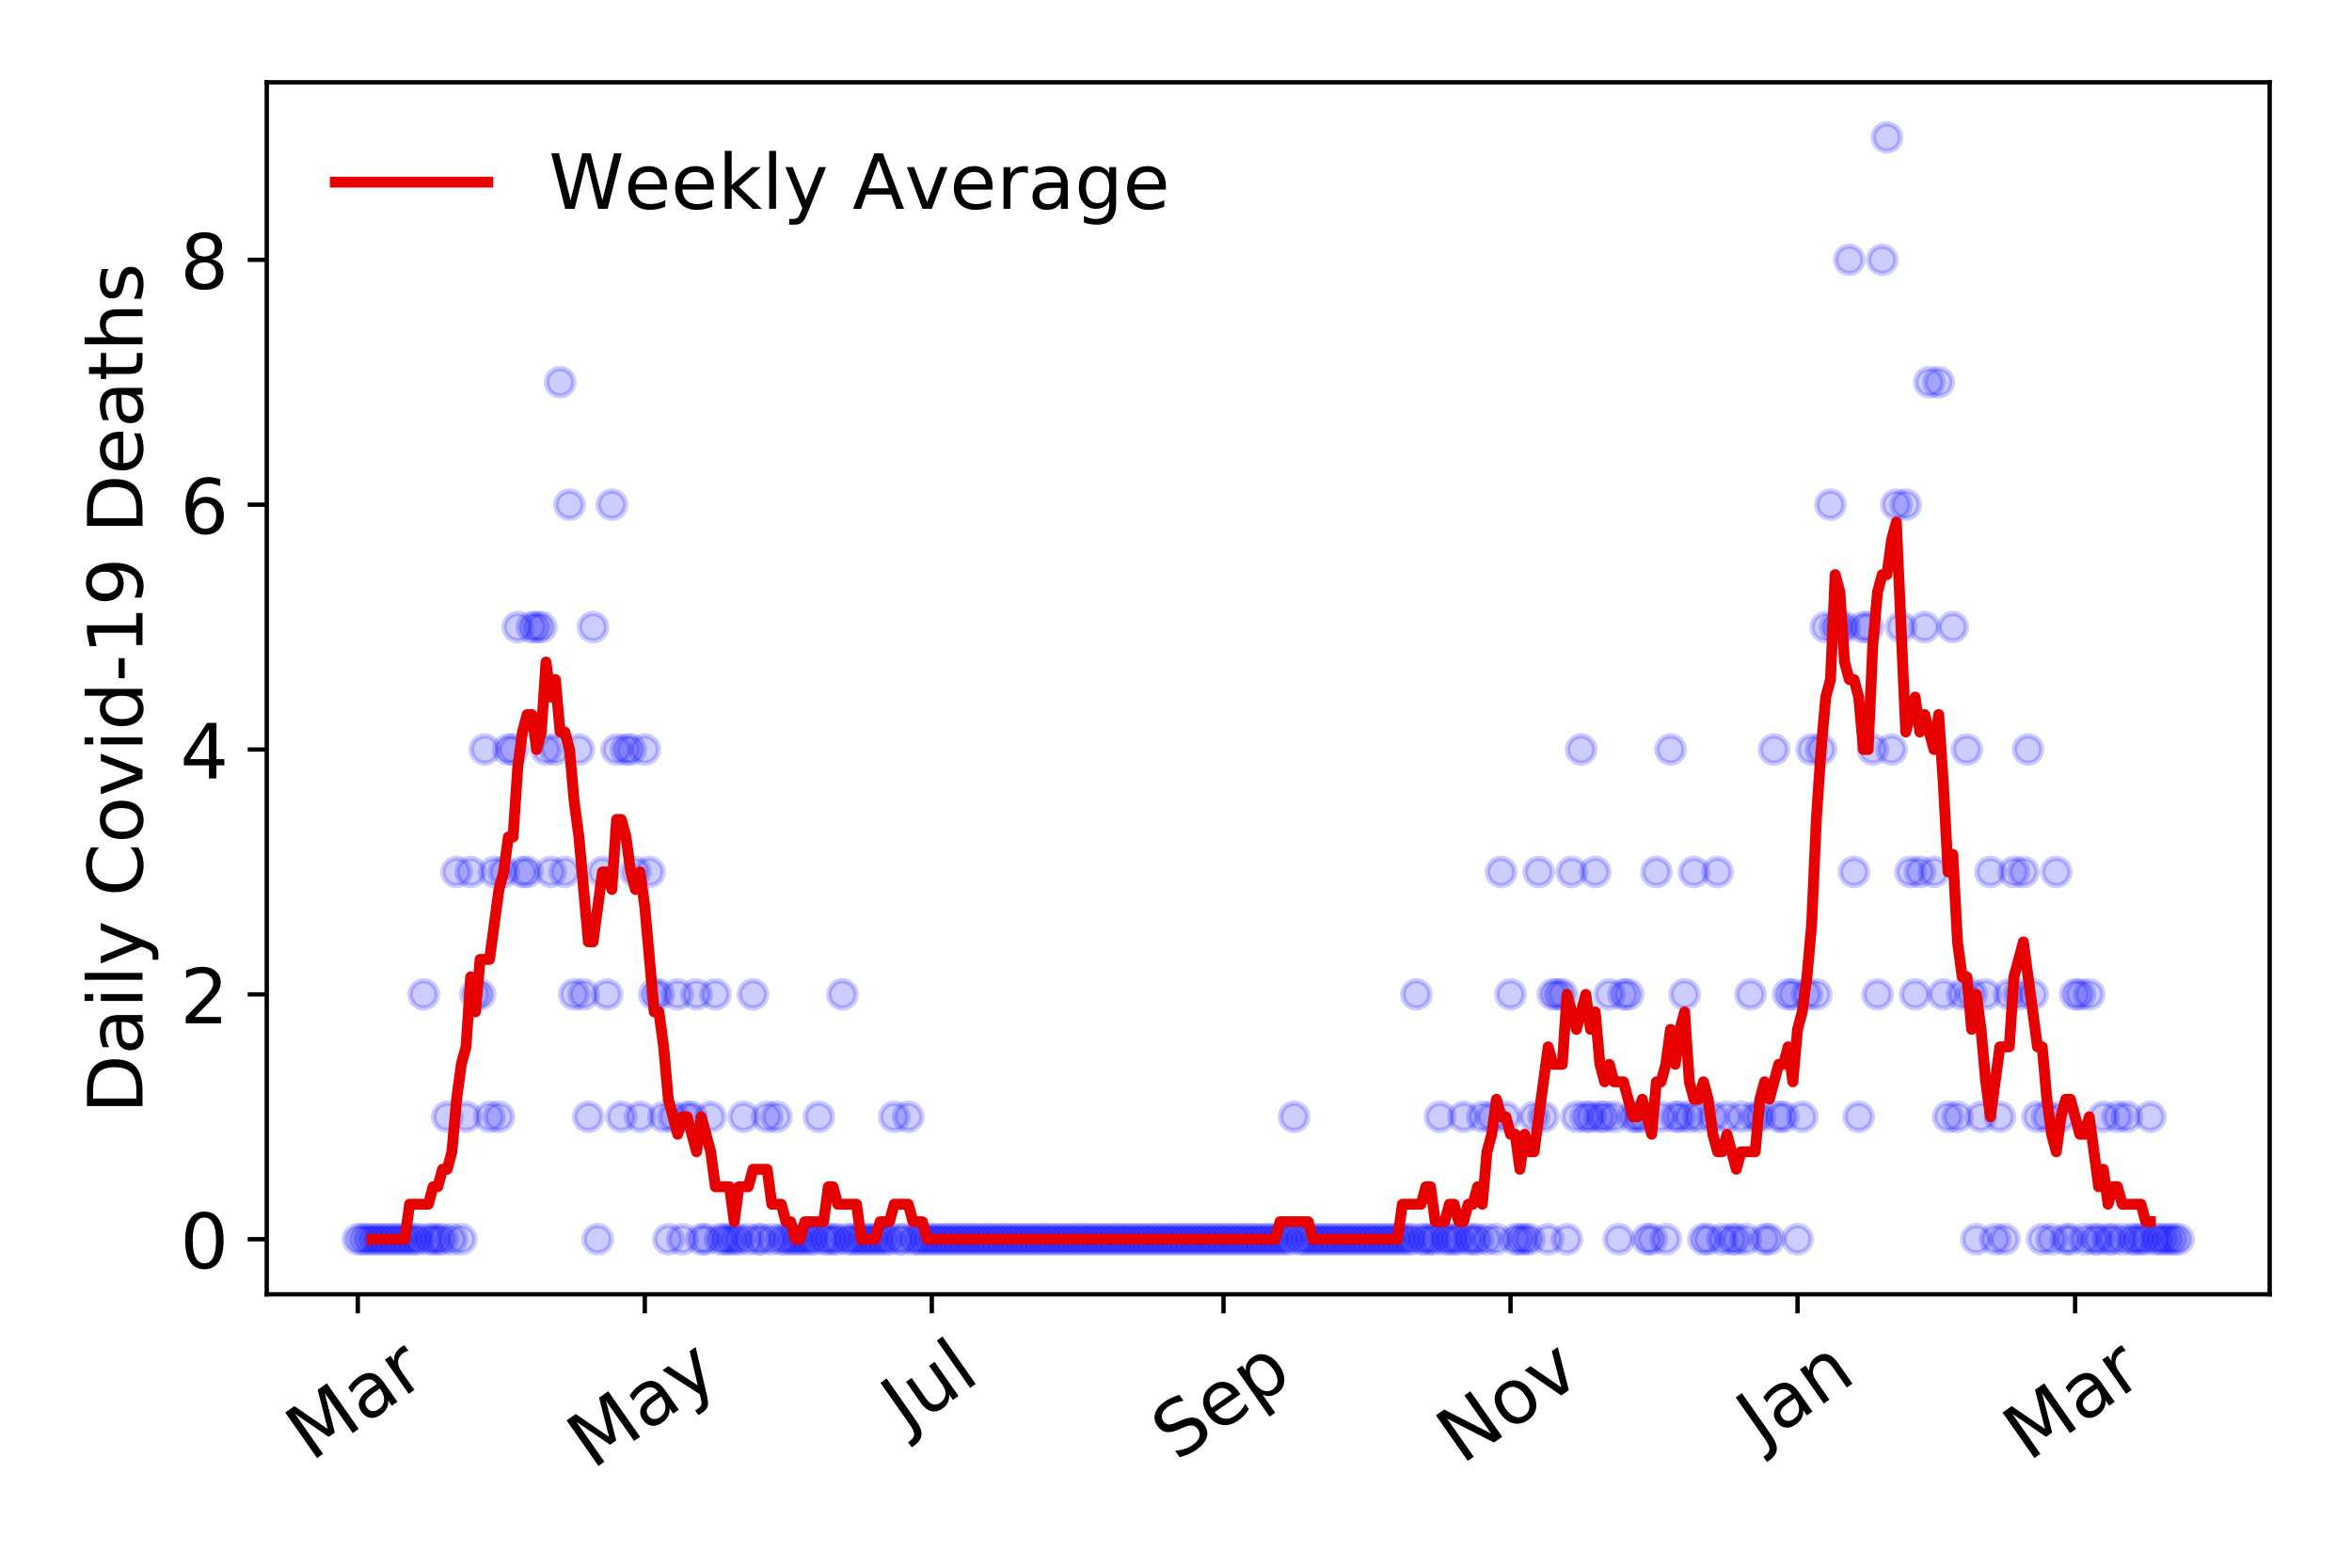 <?xml version="1.0" encoding="utf-8" standalone="no"?>
<!DOCTYPE svg PUBLIC "-//W3C//DTD SVG 1.1//EN"
  "http://www.w3.org/Graphics/SVG/1.1/DTD/svg11.dtd">
<!-- Created with matplotlib (https://matplotlib.org/) -->
<svg height="288pt" version="1.1" viewBox="0 0 432 288" width="432pt" xmlns="http://www.w3.org/2000/svg" xmlns:xlink="http://www.w3.org/1999/xlink">
 <defs>
  <style type="text/css">
*{stroke-linecap:butt;stroke-linejoin:round;}
  </style>
 </defs>
 <g id="figure_1">
  <g id="patch_1">
   <path d="M 0 288 
L 432 288 
L 432 0 
L 0 0 
z
" style="fill:#ffffff;"/>
  </g>
  <g id="axes_1">
   <g id="patch_2">
    <path d="M 48.995 237.778 
L 416.88 237.778 
L 416.88 15.12 
L 48.995 15.12 
z
" style="fill:#ffffff;"/>
   </g>
   <g id="matplotlib.axis_1">
    <g id="xtick_1">
     <g id="line2d_1">
      <defs>
       <path d="M 0 0 
L 0 3.5 
" id="m690a1447f5" style="stroke:#000000;stroke-width:0.8;"/>
      </defs>
      <g>
       <use style="stroke:#000000;stroke-width:0.8;" x="65.717" xlink:href="#m690a1447f5" y="237.778"/>
      </g>
     </g>
     <g id="text_1">
      <!-- Mar -->
      <defs>
       <path d="M 9.812 72.906 
L 24.516 72.906 
L 43.109 23.297 
L 61.812 72.906 
L 76.516 72.906 
L 76.516 0 
L 66.891 0 
L 66.891 64.016 
L 48.094 14.016 
L 38.188 14.016 
L 19.391 64.016 
L 19.391 0 
L 9.812 0 
z
" id="DejaVuSans-77"/>
       <path d="M 34.281 27.484 
Q 23.391 27.484 19.188 25 
Q 14.984 22.516 14.984 16.5 
Q 14.984 11.719 18.141 8.906 
Q 21.297 6.109 26.703 6.109 
Q 34.188 6.109 38.703 11.406 
Q 43.219 16.703 43.219 25.484 
L 43.219 27.484 
z
M 52.203 31.203 
L 52.203 0 
L 43.219 0 
L 43.219 8.297 
Q 40.141 3.328 35.547 0.953 
Q 30.953 -1.422 24.312 -1.422 
Q 15.922 -1.422 10.953 3.297 
Q 6 8.016 6 15.922 
Q 6 25.141 12.172 29.828 
Q 18.359 34.516 30.609 34.516 
L 43.219 34.516 
L 43.219 35.406 
Q 43.219 41.609 39.141 45 
Q 35.062 48.391 27.688 48.391 
Q 23 48.391 18.547 47.266 
Q 14.109 46.141 10.016 43.891 
L 10.016 52.203 
Q 14.938 54.109 19.578 55.047 
Q 24.219 56 28.609 56 
Q 40.484 56 46.344 49.844 
Q 52.203 43.703 52.203 31.203 
z
" id="DejaVuSans-97"/>
       <path d="M 41.109 46.297 
Q 39.594 47.172 37.812 47.578 
Q 36.031 48 33.891 48 
Q 26.266 48 22.188 43.047 
Q 18.109 38.094 18.109 28.812 
L 18.109 0 
L 9.078 0 
L 9.078 54.688 
L 18.109 54.688 
L 18.109 46.188 
Q 20.953 51.172 25.484 53.578 
Q 30.031 56 36.531 56 
Q 37.453 56 38.578 55.875 
Q 39.703 55.766 41.062 55.516 
z
" id="DejaVuSans-114"/>
      </defs>
      <g transform="translate(57.114 268.643)rotate(-35)scale(0.14 -0.14)">
       <use xlink:href="#DejaVuSans-77"/>
       <use x="86.279" xlink:href="#DejaVuSans-97"/>
       <use x="147.559" xlink:href="#DejaVuSans-114"/>
      </g>
     </g>
    </g>
    <g id="xtick_2">
     <g id="line2d_2">
      <g>
       <use style="stroke:#000000;stroke-width:0.8;" x="118.433" xlink:href="#m690a1447f5" y="237.778"/>
      </g>
     </g>
     <g id="text_2">
      <!-- May -->
      <defs>
       <path d="M 32.172 -5.078 
Q 28.375 -14.844 24.75 -17.812 
Q 21.141 -20.797 15.094 -20.797 
L 7.906 -20.797 
L 7.906 -13.281 
L 13.188 -13.281 
Q 16.891 -13.281 18.938 -11.516 
Q 21 -9.766 23.484 -3.219 
L 25.094 0.875 
L 2.984 54.688 
L 12.5 54.688 
L 29.594 11.922 
L 46.688 54.688 
L 56.203 54.688 
z
" id="DejaVuSans-121"/>
      </defs>
      <g transform="translate(108.793 270.094)rotate(-35)scale(0.14 -0.14)">
       <use xlink:href="#DejaVuSans-77"/>
       <use x="86.279" xlink:href="#DejaVuSans-97"/>
       <use x="147.559" xlink:href="#DejaVuSans-121"/>
      </g>
     </g>
    </g>
    <g id="xtick_3">
     <g id="line2d_3">
      <g>
       <use style="stroke:#000000;stroke-width:0.8;" x="171.148" xlink:href="#m690a1447f5" y="237.778"/>
      </g>
     </g>
     <g id="text_3">
      <!-- Jul -->
      <defs>
       <path d="M 9.812 72.906 
L 19.672 72.906 
L 19.672 5.078 
Q 19.672 -8.109 14.672 -14.062 
Q 9.672 -20.016 -1.422 -20.016 
L -5.172 -20.016 
L -5.172 -11.719 
L -2.094 -11.719 
Q 4.438 -11.719 7.125 -8.047 
Q 9.812 -4.391 9.812 5.078 
z
" id="DejaVuSans-74"/>
       <path d="M 8.5 21.578 
L 8.5 54.688 
L 17.484 54.688 
L 17.484 21.922 
Q 17.484 14.156 20.5 10.266 
Q 23.531 6.391 29.594 6.391 
Q 36.859 6.391 41.078 11.031 
Q 45.312 15.672 45.312 23.688 
L 45.312 54.688 
L 54.297 54.688 
L 54.297 0 
L 45.312 0 
L 45.312 8.406 
Q 42.047 3.422 37.719 1 
Q 33.406 -1.422 27.688 -1.422 
Q 18.266 -1.422 13.375 4.438 
Q 8.5 10.297 8.5 21.578 
z
M 31.109 56 
z
" id="DejaVuSans-117"/>
       <path d="M 9.422 75.984 
L 18.406 75.984 
L 18.406 0 
L 9.422 0 
z
" id="DejaVuSans-108"/>
      </defs>
      <g transform="translate(166.445 263.181)rotate(-35)scale(0.14 -0.14)">
       <use xlink:href="#DejaVuSans-74"/>
       <use x="29.492" xlink:href="#DejaVuSans-117"/>
       <use x="92.871" xlink:href="#DejaVuSans-108"/>
      </g>
     </g>
    </g>
    <g id="xtick_4">
     <g id="line2d_4">
      <g>
       <use style="stroke:#000000;stroke-width:0.8;" x="224.728" xlink:href="#m690a1447f5" y="237.778"/>
      </g>
     </g>
     <g id="text_4">
      <!-- Sep -->
      <defs>
       <path d="M 53.516 70.516 
L 53.516 60.891 
Q 47.906 63.578 42.922 64.891 
Q 37.938 66.219 33.297 66.219 
Q 25.25 66.219 20.875 63.094 
Q 16.5 59.969 16.5 54.203 
Q 16.5 49.359 19.406 46.891 
Q 22.312 44.438 30.422 42.922 
L 36.375 41.703 
Q 47.406 39.594 52.656 34.297 
Q 57.906 29 57.906 20.125 
Q 57.906 9.516 50.797 4.047 
Q 43.703 -1.422 29.984 -1.422 
Q 24.812 -1.422 18.969 -0.25 
Q 13.141 0.922 6.891 3.219 
L 6.891 13.375 
Q 12.891 10.016 18.656 8.297 
Q 24.422 6.594 29.984 6.594 
Q 38.422 6.594 43.016 9.906 
Q 47.609 13.234 47.609 19.391 
Q 47.609 24.75 44.312 27.781 
Q 41.016 30.812 33.5 32.328 
L 27.484 33.5 
Q 16.453 35.688 11.516 40.375 
Q 6.594 45.062 6.594 53.422 
Q 6.594 63.094 13.406 68.656 
Q 20.219 74.219 32.172 74.219 
Q 37.312 74.219 42.625 73.281 
Q 47.953 72.359 53.516 70.516 
z
" id="DejaVuSans-83"/>
       <path d="M 56.203 29.594 
L 56.203 25.203 
L 14.891 25.203 
Q 15.484 15.922 20.484 11.062 
Q 25.484 6.203 34.422 6.203 
Q 39.594 6.203 44.453 7.469 
Q 49.312 8.734 54.109 11.281 
L 54.109 2.781 
Q 49.266 0.734 44.188 -0.344 
Q 39.109 -1.422 33.891 -1.422 
Q 20.797 -1.422 13.156 6.188 
Q 5.516 13.812 5.516 26.812 
Q 5.516 40.234 12.766 48.109 
Q 20.016 56 32.328 56 
Q 43.359 56 49.781 48.891 
Q 56.203 41.797 56.203 29.594 
z
M 47.219 32.234 
Q 47.125 39.594 43.094 43.984 
Q 39.062 48.391 32.422 48.391 
Q 24.906 48.391 20.391 44.141 
Q 15.875 39.891 15.188 32.172 
z
" id="DejaVuSans-101"/>
       <path d="M 18.109 8.203 
L 18.109 -20.797 
L 9.078 -20.797 
L 9.078 54.688 
L 18.109 54.688 
L 18.109 46.391 
Q 20.953 51.266 25.266 53.625 
Q 29.594 56 35.594 56 
Q 45.562 56 51.781 48.094 
Q 58.016 40.188 58.016 27.297 
Q 58.016 14.406 51.781 6.484 
Q 45.562 -1.422 35.594 -1.422 
Q 29.594 -1.422 25.266 0.953 
Q 20.953 3.328 18.109 8.203 
z
M 48.688 27.297 
Q 48.688 37.203 44.609 42.844 
Q 40.531 48.484 33.406 48.484 
Q 26.266 48.484 22.188 42.844 
Q 18.109 37.203 18.109 27.297 
Q 18.109 17.391 22.188 11.75 
Q 26.266 6.109 33.406 6.109 
Q 40.531 6.109 44.609 11.75 
Q 48.688 17.391 48.688 27.297 
z
" id="DejaVuSans-112"/>
      </defs>
      <g transform="translate(216.135 268.629)rotate(-35)scale(0.14 -0.14)">
       <use xlink:href="#DejaVuSans-83"/>
       <use x="63.477" xlink:href="#DejaVuSans-101"/>
       <use x="125" xlink:href="#DejaVuSans-112"/>
      </g>
     </g>
    </g>
    <g id="xtick_5">
     <g id="line2d_5">
      <g>
       <use style="stroke:#000000;stroke-width:0.8;" x="277.443" xlink:href="#m690a1447f5" y="237.778"/>
      </g>
     </g>
     <g id="text_5">
      <!-- Nov -->
      <defs>
       <path d="M 9.812 72.906 
L 23.094 72.906 
L 55.422 11.922 
L 55.422 72.906 
L 64.984 72.906 
L 64.984 0 
L 51.703 0 
L 19.391 60.984 
L 19.391 0 
L 9.812 0 
z
" id="DejaVuSans-78"/>
       <path d="M 30.609 48.391 
Q 23.391 48.391 19.188 42.75 
Q 14.984 37.109 14.984 27.297 
Q 14.984 17.484 19.156 11.844 
Q 23.344 6.203 30.609 6.203 
Q 37.797 6.203 41.984 11.859 
Q 46.188 17.531 46.188 27.297 
Q 46.188 37.016 41.984 42.703 
Q 37.797 48.391 30.609 48.391 
z
M 30.609 56 
Q 42.328 56 49.016 48.375 
Q 55.719 40.766 55.719 27.297 
Q 55.719 13.875 49.016 6.219 
Q 42.328 -1.422 30.609 -1.422 
Q 18.844 -1.422 12.172 6.219 
Q 5.516 13.875 5.516 27.297 
Q 5.516 40.766 12.172 48.375 
Q 18.844 56 30.609 56 
z
" id="DejaVuSans-111"/>
       <path d="M 2.984 54.688 
L 12.5 54.688 
L 29.594 8.797 
L 46.688 54.688 
L 56.203 54.688 
L 35.688 0 
L 23.484 0 
z
" id="DejaVuSans-118"/>
      </defs>
      <g transform="translate(268.467 269.166)rotate(-35)scale(0.14 -0.14)">
       <use xlink:href="#DejaVuSans-78"/>
       <use x="74.805" xlink:href="#DejaVuSans-111"/>
       <use x="135.986" xlink:href="#DejaVuSans-118"/>
      </g>
     </g>
    </g>
    <g id="xtick_6">
     <g id="line2d_6">
      <g>
       <use style="stroke:#000000;stroke-width:0.8;" x="330.159" xlink:href="#m690a1447f5" y="237.778"/>
      </g>
     </g>
     <g id="text_6">
      <!-- Jan -->
      <defs>
       <path d="M 54.891 33.016 
L 54.891 0 
L 45.906 0 
L 45.906 32.719 
Q 45.906 40.484 42.875 44.328 
Q 39.844 48.188 33.797 48.188 
Q 26.516 48.188 22.312 43.547 
Q 18.109 38.922 18.109 30.906 
L 18.109 0 
L 9.078 0 
L 9.078 54.688 
L 18.109 54.688 
L 18.109 46.188 
Q 21.344 51.125 25.703 53.562 
Q 30.078 56 35.797 56 
Q 45.219 56 50.047 50.172 
Q 54.891 44.344 54.891 33.016 
z
" id="DejaVuSans-110"/>
      </defs>
      <g transform="translate(323.535 265.871)rotate(-35)scale(0.14 -0.14)">
       <use xlink:href="#DejaVuSans-74"/>
       <use x="29.492" xlink:href="#DejaVuSans-97"/>
       <use x="90.771" xlink:href="#DejaVuSans-110"/>
      </g>
     </g>
    </g>
    <g id="xtick_7">
     <g id="line2d_7">
      <g>
       <use style="stroke:#000000;stroke-width:0.8;" x="381.146" xlink:href="#m690a1447f5" y="237.778"/>
      </g>
     </g>
     <g id="text_7">
      <!-- Mar -->
      <g transform="translate(372.543 268.643)rotate(-35)scale(0.14 -0.14)">
       <use xlink:href="#DejaVuSans-77"/>
       <use x="86.279" xlink:href="#DejaVuSans-97"/>
       <use x="147.559" xlink:href="#DejaVuSans-114"/>
      </g>
     </g>
    </g>
   </g>
   <g id="matplotlib.axis_2">
    <g id="ytick_1">
     <g id="line2d_8">
      <defs>
       <path d="M 0 0 
L -3.5 0 
" id="m034143e286" style="stroke:#000000;stroke-width:0.8;"/>
      </defs>
      <g>
       <use style="stroke:#000000;stroke-width:0.8;" x="48.995" xlink:href="#m034143e286" y="227.657"/>
      </g>
     </g>
     <g id="text_8">
      <!-- 0 -->
      <defs>
       <path d="M 31.781 66.406 
Q 24.172 66.406 20.328 58.906 
Q 16.5 51.422 16.5 36.375 
Q 16.5 21.391 20.328 13.891 
Q 24.172 6.391 31.781 6.391 
Q 39.453 6.391 43.281 13.891 
Q 47.125 21.391 47.125 36.375 
Q 47.125 51.422 43.281 58.906 
Q 39.453 66.406 31.781 66.406 
z
M 31.781 74.219 
Q 44.047 74.219 50.516 64.516 
Q 56.984 54.828 56.984 36.375 
Q 56.984 17.969 50.516 8.266 
Q 44.047 -1.422 31.781 -1.422 
Q 19.531 -1.422 13.062 8.266 
Q 6.594 17.969 6.594 36.375 
Q 6.594 54.828 13.062 64.516 
Q 19.531 74.219 31.781 74.219 
z
" id="DejaVuSans-48"/>
      </defs>
      <g transform="translate(33.087 232.976)scale(0.14 -0.14)">
       <use xlink:href="#DejaVuSans-48"/>
      </g>
     </g>
    </g>
    <g id="ytick_2">
     <g id="line2d_9">
      <g>
       <use style="stroke:#000000;stroke-width:0.8;" x="48.995" xlink:href="#m034143e286" y="182.676"/>
      </g>
     </g>
     <g id="text_9">
      <!-- 2 -->
      <defs>
       <path d="M 19.188 8.297 
L 53.609 8.297 
L 53.609 0 
L 7.328 0 
L 7.328 8.297 
Q 12.938 14.109 22.625 23.891 
Q 32.328 33.688 34.812 36.531 
Q 39.547 41.844 41.422 45.531 
Q 43.312 49.219 43.312 52.781 
Q 43.312 58.594 39.234 62.25 
Q 35.156 65.922 28.609 65.922 
Q 23.969 65.922 18.812 64.312 
Q 13.672 62.703 7.812 59.422 
L 7.812 69.391 
Q 13.766 71.781 18.938 73 
Q 24.125 74.219 28.422 74.219 
Q 39.75 74.219 46.484 68.547 
Q 53.219 62.891 53.219 53.422 
Q 53.219 48.922 51.531 44.891 
Q 49.859 40.875 45.406 35.406 
Q 44.188 33.984 37.641 27.219 
Q 31.109 20.453 19.188 8.297 
z
" id="DejaVuSans-50"/>
      </defs>
      <g transform="translate(33.087 187.995)scale(0.14 -0.14)">
       <use xlink:href="#DejaVuSans-50"/>
      </g>
     </g>
    </g>
    <g id="ytick_3">
     <g id="line2d_10">
      <g>
       <use style="stroke:#000000;stroke-width:0.8;" x="48.995" xlink:href="#m034143e286" y="137.694"/>
      </g>
     </g>
     <g id="text_10">
      <!-- 4 -->
      <defs>
       <path d="M 37.797 64.312 
L 12.891 25.391 
L 37.797 25.391 
z
M 35.203 72.906 
L 47.609 72.906 
L 47.609 25.391 
L 58.016 25.391 
L 58.016 17.188 
L 47.609 17.188 
L 47.609 0 
L 37.797 0 
L 37.797 17.188 
L 4.891 17.188 
L 4.891 26.703 
z
" id="DejaVuSans-52"/>
      </defs>
      <g transform="translate(33.087 143.013)scale(0.14 -0.14)">
       <use xlink:href="#DejaVuSans-52"/>
      </g>
     </g>
    </g>
    <g id="ytick_4">
     <g id="line2d_11">
      <g>
       <use style="stroke:#000000;stroke-width:0.8;" x="48.995" xlink:href="#m034143e286" y="92.713"/>
      </g>
     </g>
     <g id="text_11">
      <!-- 6 -->
      <defs>
       <path d="M 33.016 40.375 
Q 26.375 40.375 22.484 35.828 
Q 18.609 31.297 18.609 23.391 
Q 18.609 15.531 22.484 10.953 
Q 26.375 6.391 33.016 6.391 
Q 39.656 6.391 43.531 10.953 
Q 47.406 15.531 47.406 23.391 
Q 47.406 31.297 43.531 35.828 
Q 39.656 40.375 33.016 40.375 
z
M 52.594 71.297 
L 52.594 62.312 
Q 48.875 64.062 45.094 64.984 
Q 41.312 65.922 37.594 65.922 
Q 27.828 65.922 22.672 59.328 
Q 17.531 52.734 16.797 39.406 
Q 19.672 43.656 24.016 45.922 
Q 28.375 48.188 33.594 48.188 
Q 44.578 48.188 50.953 41.516 
Q 57.328 34.859 57.328 23.391 
Q 57.328 12.156 50.688 5.359 
Q 44.047 -1.422 33.016 -1.422 
Q 20.359 -1.422 13.672 8.266 
Q 6.984 17.969 6.984 36.375 
Q 6.984 53.656 15.188 63.938 
Q 23.391 74.219 37.203 74.219 
Q 40.922 74.219 44.703 73.484 
Q 48.484 72.75 52.594 71.297 
z
" id="DejaVuSans-54"/>
      </defs>
      <g transform="translate(33.087 98.032)scale(0.14 -0.14)">
       <use xlink:href="#DejaVuSans-54"/>
      </g>
     </g>
    </g>
    <g id="ytick_5">
     <g id="line2d_12">
      <g>
       <use style="stroke:#000000;stroke-width:0.8;" x="48.995" xlink:href="#m034143e286" y="47.732"/>
      </g>
     </g>
     <g id="text_12">
      <!-- 8 -->
      <defs>
       <path d="M 31.781 34.625 
Q 24.75 34.625 20.719 30.859 
Q 16.703 27.094 16.703 20.516 
Q 16.703 13.922 20.719 10.156 
Q 24.75 6.391 31.781 6.391 
Q 38.812 6.391 42.859 10.172 
Q 46.922 13.969 46.922 20.516 
Q 46.922 27.094 42.891 30.859 
Q 38.875 34.625 31.781 34.625 
z
M 21.922 38.812 
Q 15.578 40.375 12.031 44.719 
Q 8.5 49.078 8.5 55.328 
Q 8.5 64.062 14.719 69.141 
Q 20.953 74.219 31.781 74.219 
Q 42.672 74.219 48.875 69.141 
Q 55.078 64.062 55.078 55.328 
Q 55.078 49.078 51.531 44.719 
Q 48 40.375 41.703 38.812 
Q 48.828 37.156 52.797 32.312 
Q 56.781 27.484 56.781 20.516 
Q 56.781 9.906 50.312 4.234 
Q 43.844 -1.422 31.781 -1.422 
Q 19.734 -1.422 13.25 4.234 
Q 6.781 9.906 6.781 20.516 
Q 6.781 27.484 10.781 32.312 
Q 14.797 37.156 21.922 38.812 
z
M 18.312 54.391 
Q 18.312 48.734 21.844 45.562 
Q 25.391 42.391 31.781 42.391 
Q 38.141 42.391 41.719 45.562 
Q 45.312 48.734 45.312 54.391 
Q 45.312 60.062 41.719 63.234 
Q 38.141 66.406 31.781 66.406 
Q 25.391 66.406 21.844 63.234 
Q 18.312 60.062 18.312 54.391 
z
" id="DejaVuSans-56"/>
      </defs>
      <g transform="translate(33.087 53.05)scale(0.14 -0.14)">
       <use xlink:href="#DejaVuSans-56"/>
      </g>
     </g>
    </g>
    <g id="text_13">
     <!-- Daily Covid-19 Deaths -->
     <defs>
      <path d="M 19.672 64.797 
L 19.672 8.109 
L 31.594 8.109 
Q 46.688 8.109 53.688 14.938 
Q 60.688 21.781 60.688 36.531 
Q 60.688 51.172 53.688 57.984 
Q 46.688 64.797 31.594 64.797 
z
M 9.812 72.906 
L 30.078 72.906 
Q 51.266 72.906 61.172 64.094 
Q 71.094 55.281 71.094 36.531 
Q 71.094 17.672 61.125 8.828 
Q 51.172 0 30.078 0 
L 9.812 0 
z
" id="DejaVuSans-68"/>
      <path d="M 9.422 54.688 
L 18.406 54.688 
L 18.406 0 
L 9.422 0 
z
M 9.422 75.984 
L 18.406 75.984 
L 18.406 64.594 
L 9.422 64.594 
z
" id="DejaVuSans-105"/>
      <path id="DejaVuSans-32"/>
      <path d="M 64.406 67.281 
L 64.406 56.891 
Q 59.422 61.531 53.781 63.812 
Q 48.141 66.109 41.797 66.109 
Q 29.297 66.109 22.656 58.469 
Q 16.016 50.828 16.016 36.375 
Q 16.016 21.969 22.656 14.328 
Q 29.297 6.688 41.797 6.688 
Q 48.141 6.688 53.781 8.984 
Q 59.422 11.281 64.406 15.922 
L 64.406 5.609 
Q 59.234 2.094 53.438 0.328 
Q 47.656 -1.422 41.219 -1.422 
Q 24.656 -1.422 15.125 8.703 
Q 5.609 18.844 5.609 36.375 
Q 5.609 53.953 15.125 64.078 
Q 24.656 74.219 41.219 74.219 
Q 47.75 74.219 53.531 72.484 
Q 59.328 70.75 64.406 67.281 
z
" id="DejaVuSans-67"/>
      <path d="M 45.406 46.391 
L 45.406 75.984 
L 54.391 75.984 
L 54.391 0 
L 45.406 0 
L 45.406 8.203 
Q 42.578 3.328 38.25 0.953 
Q 33.938 -1.422 27.875 -1.422 
Q 17.969 -1.422 11.734 6.484 
Q 5.516 14.406 5.516 27.297 
Q 5.516 40.188 11.734 48.094 
Q 17.969 56 27.875 56 
Q 33.938 56 38.25 53.625 
Q 42.578 51.266 45.406 46.391 
z
M 14.797 27.297 
Q 14.797 17.391 18.875 11.75 
Q 22.953 6.109 30.078 6.109 
Q 37.203 6.109 41.297 11.75 
Q 45.406 17.391 45.406 27.297 
Q 45.406 37.203 41.297 42.844 
Q 37.203 48.484 30.078 48.484 
Q 22.953 48.484 18.875 42.844 
Q 14.797 37.203 14.797 27.297 
z
" id="DejaVuSans-100"/>
      <path d="M 4.891 31.391 
L 31.203 31.391 
L 31.203 23.391 
L 4.891 23.391 
z
" id="DejaVuSans-45"/>
      <path d="M 12.406 8.297 
L 28.516 8.297 
L 28.516 63.922 
L 10.984 60.406 
L 10.984 69.391 
L 28.422 72.906 
L 38.281 72.906 
L 38.281 8.297 
L 54.391 8.297 
L 54.391 0 
L 12.406 0 
z
" id="DejaVuSans-49"/>
      <path d="M 10.984 1.516 
L 10.984 10.5 
Q 14.703 8.734 18.5 7.812 
Q 22.312 6.891 25.984 6.891 
Q 35.75 6.891 40.891 13.453 
Q 46.047 20.016 46.781 33.406 
Q 43.953 29.203 39.594 26.953 
Q 35.25 24.703 29.984 24.703 
Q 19.047 24.703 12.672 31.312 
Q 6.297 37.938 6.297 49.422 
Q 6.297 60.641 12.938 67.422 
Q 19.578 74.219 30.609 74.219 
Q 43.266 74.219 49.922 64.516 
Q 56.594 54.828 56.594 36.375 
Q 56.594 19.141 48.406 8.859 
Q 40.234 -1.422 26.422 -1.422 
Q 22.703 -1.422 18.891 -0.688 
Q 15.094 0.047 10.984 1.516 
z
M 30.609 32.422 
Q 37.25 32.422 41.125 36.953 
Q 45.016 41.5 45.016 49.422 
Q 45.016 57.281 41.125 61.844 
Q 37.25 66.406 30.609 66.406 
Q 23.969 66.406 20.094 61.844 
Q 16.219 57.281 16.219 49.422 
Q 16.219 41.5 20.094 36.953 
Q 23.969 32.422 30.609 32.422 
z
" id="DejaVuSans-57"/>
      <path d="M 18.312 70.219 
L 18.312 54.688 
L 36.812 54.688 
L 36.812 47.703 
L 18.312 47.703 
L 18.312 18.016 
Q 18.312 11.328 20.141 9.422 
Q 21.969 7.516 27.594 7.516 
L 36.812 7.516 
L 36.812 0 
L 27.594 0 
Q 17.188 0 13.234 3.875 
Q 9.281 7.766 9.281 18.016 
L 9.281 47.703 
L 2.688 47.703 
L 2.688 54.688 
L 9.281 54.688 
L 9.281 70.219 
z
" id="DejaVuSans-116"/>
      <path d="M 54.891 33.016 
L 54.891 0 
L 45.906 0 
L 45.906 32.719 
Q 45.906 40.484 42.875 44.328 
Q 39.844 48.188 33.797 48.188 
Q 26.516 48.188 22.312 43.547 
Q 18.109 38.922 18.109 30.906 
L 18.109 0 
L 9.078 0 
L 9.078 75.984 
L 18.109 75.984 
L 18.109 46.188 
Q 21.344 51.125 25.703 53.562 
Q 30.078 56 35.797 56 
Q 45.219 56 50.047 50.172 
Q 54.891 44.344 54.891 33.016 
z
" id="DejaVuSans-104"/>
      <path d="M 44.281 53.078 
L 44.281 44.578 
Q 40.484 46.531 36.375 47.5 
Q 32.281 48.484 27.875 48.484 
Q 21.188 48.484 17.844 46.438 
Q 14.5 44.391 14.5 40.281 
Q 14.5 37.156 16.891 35.375 
Q 19.281 33.594 26.516 31.984 
L 29.594 31.297 
Q 39.156 29.25 43.188 25.516 
Q 47.219 21.781 47.219 15.094 
Q 47.219 7.469 41.188 3.016 
Q 35.156 -1.422 24.609 -1.422 
Q 20.219 -1.422 15.453 -0.562 
Q 10.688 0.297 5.422 2 
L 5.422 11.281 
Q 10.406 8.688 15.234 7.391 
Q 20.062 6.109 24.812 6.109 
Q 31.156 6.109 34.562 8.281 
Q 37.984 10.453 37.984 14.406 
Q 37.984 18.062 35.516 20.016 
Q 33.062 21.969 24.703 23.781 
L 21.578 24.516 
Q 13.234 26.266 9.516 29.906 
Q 5.812 33.547 5.812 39.891 
Q 5.812 47.609 11.281 51.797 
Q 16.75 56 26.812 56 
Q 31.781 56 36.172 55.266 
Q 40.578 54.547 44.281 53.078 
z
" id="DejaVuSans-115"/>
     </defs>
     <g transform="translate(26.176 204.56)rotate(-90)scale(0.14 -0.14)">
      <use xlink:href="#DejaVuSans-68"/>
      <use x="77.002" xlink:href="#DejaVuSans-97"/>
      <use x="138.281" xlink:href="#DejaVuSans-105"/>
      <use x="166.064" xlink:href="#DejaVuSans-108"/>
      <use x="193.848" xlink:href="#DejaVuSans-121"/>
      <use x="253.027" xlink:href="#DejaVuSans-32"/>
      <use x="284.814" xlink:href="#DejaVuSans-67"/>
      <use x="354.639" xlink:href="#DejaVuSans-111"/>
      <use x="415.82" xlink:href="#DejaVuSans-118"/>
      <use x="475" xlink:href="#DejaVuSans-105"/>
      <use x="502.783" xlink:href="#DejaVuSans-100"/>
      <use x="566.26" xlink:href="#DejaVuSans-45"/>
      <use x="602.344" xlink:href="#DejaVuSans-49"/>
      <use x="665.967" xlink:href="#DejaVuSans-57"/>
      <use x="729.59" xlink:href="#DejaVuSans-32"/>
      <use x="761.377" xlink:href="#DejaVuSans-68"/>
      <use x="838.379" xlink:href="#DejaVuSans-101"/>
      <use x="899.902" xlink:href="#DejaVuSans-97"/>
      <use x="961.182" xlink:href="#DejaVuSans-116"/>
      <use x="1000.391" xlink:href="#DejaVuSans-104"/>
      <use x="1063.77" xlink:href="#DejaVuSans-115"/>
     </g>
    </g>
   </g>
   <g id="line2d_13">
    <defs>
     <path d="M 0 2.5 
C 0.663 2.5 1.299 2.237 1.768 1.768 
C 2.237 1.299 2.5 0.663 2.5 0 
C 2.5 -0.663 2.237 -1.299 1.768 -1.768 
C 1.299 -2.237 0.663 -2.5 0 -2.5 
C -0.663 -2.5 -1.299 -2.237 -1.768 -1.768 
C -2.237 -1.299 -2.5 -0.663 -2.5 0 
C -2.5 0.663 -2.237 1.299 -1.768 1.768 
C -1.299 2.237 -0.663 2.5 0 2.5 
z
" id="m4d5c13f620" style="stroke:#0000ff;stroke-opacity:0.2;"/>
    </defs>
    <g clip-path="url(#p098009c6a3)">
     <use style="fill:#0000ff;fill-opacity:0.2;stroke:#0000ff;stroke-opacity:0.2;" x="65.717" xlink:href="#m4d5c13f620" y="227.657"/>
     <use style="fill:#0000ff;fill-opacity:0.2;stroke:#0000ff;stroke-opacity:0.2;" x="66.581" xlink:href="#m4d5c13f620" y="227.657"/>
     <use style="fill:#0000ff;fill-opacity:0.2;stroke:#0000ff;stroke-opacity:0.2;" x="67.445" xlink:href="#m4d5c13f620" y="227.657"/>
     <use style="fill:#0000ff;fill-opacity:0.2;stroke:#0000ff;stroke-opacity:0.2;" x="68.31" xlink:href="#m4d5c13f620" y="227.657"/>
     <use style="fill:#0000ff;fill-opacity:0.2;stroke:#0000ff;stroke-opacity:0.2;" x="69.174" xlink:href="#m4d5c13f620" y="227.657"/>
     <use style="fill:#0000ff;fill-opacity:0.2;stroke:#0000ff;stroke-opacity:0.2;" x="70.038" xlink:href="#m4d5c13f620" y="227.657"/>
     <use style="fill:#0000ff;fill-opacity:0.2;stroke:#0000ff;stroke-opacity:0.2;" x="70.902" xlink:href="#m4d5c13f620" y="227.657"/>
     <use style="fill:#0000ff;fill-opacity:0.2;stroke:#0000ff;stroke-opacity:0.2;" x="71.766" xlink:href="#m4d5c13f620" y="227.657"/>
     <use style="fill:#0000ff;fill-opacity:0.2;stroke:#0000ff;stroke-opacity:0.2;" x="72.631" xlink:href="#m4d5c13f620" y="227.657"/>
     <use style="fill:#0000ff;fill-opacity:0.2;stroke:#0000ff;stroke-opacity:0.2;" x="73.495" xlink:href="#m4d5c13f620" y="227.657"/>
     <use style="fill:#0000ff;fill-opacity:0.2;stroke:#0000ff;stroke-opacity:0.2;" x="74.359" xlink:href="#m4d5c13f620" y="227.657"/>
     <use style="fill:#0000ff;fill-opacity:0.2;stroke:#0000ff;stroke-opacity:0.2;" x="75.223" xlink:href="#m4d5c13f620" y="227.657"/>
     <use style="fill:#0000ff;fill-opacity:0.2;stroke:#0000ff;stroke-opacity:0.2;" x="76.087" xlink:href="#m4d5c13f620" y="227.657"/>
     <use style="fill:#0000ff;fill-opacity:0.2;stroke:#0000ff;stroke-opacity:0.2;" x="76.951" xlink:href="#m4d5c13f620" y="227.657"/>
     <use style="fill:#0000ff;fill-opacity:0.2;stroke:#0000ff;stroke-opacity:0.2;" x="77.816" xlink:href="#m4d5c13f620" y="182.676"/>
     <use style="fill:#0000ff;fill-opacity:0.2;stroke:#0000ff;stroke-opacity:0.2;" x="78.68" xlink:href="#m4d5c13f620" y="227.657"/>
     <use style="fill:#0000ff;fill-opacity:0.2;stroke:#0000ff;stroke-opacity:0.2;" x="79.544" xlink:href="#m4d5c13f620" y="227.657"/>
     <use style="fill:#0000ff;fill-opacity:0.2;stroke:#0000ff;stroke-opacity:0.2;" x="80.408" xlink:href="#m4d5c13f620" y="227.657"/>
     <use style="fill:#0000ff;fill-opacity:0.2;stroke:#0000ff;stroke-opacity:0.2;" x="81.272" xlink:href="#m4d5c13f620" y="227.657"/>
     <use style="fill:#0000ff;fill-opacity:0.2;stroke:#0000ff;stroke-opacity:0.2;" x="82.137" xlink:href="#m4d5c13f620" y="205.167"/>
     <use style="fill:#0000ff;fill-opacity:0.2;stroke:#0000ff;stroke-opacity:0.2;" x="83.001" xlink:href="#m4d5c13f620" y="227.657"/>
     <use style="fill:#0000ff;fill-opacity:0.2;stroke:#0000ff;stroke-opacity:0.2;" x="83.865" xlink:href="#m4d5c13f620" y="160.185"/>
     <use style="fill:#0000ff;fill-opacity:0.2;stroke:#0000ff;stroke-opacity:0.2;" x="84.729" xlink:href="#m4d5c13f620" y="227.657"/>
     <use style="fill:#0000ff;fill-opacity:0.2;stroke:#0000ff;stroke-opacity:0.2;" x="85.593" xlink:href="#m4d5c13f620" y="205.167"/>
     <use style="fill:#0000ff;fill-opacity:0.2;stroke:#0000ff;stroke-opacity:0.2;" x="86.458" xlink:href="#m4d5c13f620" y="160.185"/>
     <use style="fill:#0000ff;fill-opacity:0.2;stroke:#0000ff;stroke-opacity:0.2;" x="87.322" xlink:href="#m4d5c13f620" y="182.676"/>
     <use style="fill:#0000ff;fill-opacity:0.2;stroke:#0000ff;stroke-opacity:0.2;" x="88.186" xlink:href="#m4d5c13f620" y="182.676"/>
     <use style="fill:#0000ff;fill-opacity:0.2;stroke:#0000ff;stroke-opacity:0.2;" x="89.05" xlink:href="#m4d5c13f620" y="137.694"/>
     <use style="fill:#0000ff;fill-opacity:0.2;stroke:#0000ff;stroke-opacity:0.2;" x="89.914" xlink:href="#m4d5c13f620" y="205.167"/>
     <use style="fill:#0000ff;fill-opacity:0.2;stroke:#0000ff;stroke-opacity:0.2;" x="90.779" xlink:href="#m4d5c13f620" y="160.185"/>
     <use style="fill:#0000ff;fill-opacity:0.2;stroke:#0000ff;stroke-opacity:0.2;" x="91.643" xlink:href="#m4d5c13f620" y="205.167"/>
     <use style="fill:#0000ff;fill-opacity:0.2;stroke:#0000ff;stroke-opacity:0.2;" x="92.507" xlink:href="#m4d5c13f620" y="160.185"/>
     <use style="fill:#0000ff;fill-opacity:0.2;stroke:#0000ff;stroke-opacity:0.2;" x="93.371" xlink:href="#m4d5c13f620" y="137.694"/>
     <use style="fill:#0000ff;fill-opacity:0.2;stroke:#0000ff;stroke-opacity:0.2;" x="94.235" xlink:href="#m4d5c13f620" y="137.694"/>
     <use style="fill:#0000ff;fill-opacity:0.2;stroke:#0000ff;stroke-opacity:0.2;" x="95.099" xlink:href="#m4d5c13f620" y="115.204"/>
     <use style="fill:#0000ff;fill-opacity:0.2;stroke:#0000ff;stroke-opacity:0.2;" x="95.964" xlink:href="#m4d5c13f620" y="160.185"/>
     <use style="fill:#0000ff;fill-opacity:0.2;stroke:#0000ff;stroke-opacity:0.2;" x="96.828" xlink:href="#m4d5c13f620" y="160.185"/>
     <use style="fill:#0000ff;fill-opacity:0.2;stroke:#0000ff;stroke-opacity:0.2;" x="97.692" xlink:href="#m4d5c13f620" y="115.204"/>
     <use style="fill:#0000ff;fill-opacity:0.2;stroke:#0000ff;stroke-opacity:0.2;" x="98.556" xlink:href="#m4d5c13f620" y="115.204"/>
     <use style="fill:#0000ff;fill-opacity:0.2;stroke:#0000ff;stroke-opacity:0.2;" x="99.42" xlink:href="#m4d5c13f620" y="115.204"/>
     <use style="fill:#0000ff;fill-opacity:0.2;stroke:#0000ff;stroke-opacity:0.2;" x="100.285" xlink:href="#m4d5c13f620" y="137.694"/>
     <use style="fill:#0000ff;fill-opacity:0.2;stroke:#0000ff;stroke-opacity:0.2;" x="101.149" xlink:href="#m4d5c13f620" y="160.185"/>
     <use style="fill:#0000ff;fill-opacity:0.2;stroke:#0000ff;stroke-opacity:0.2;" x="102.013" xlink:href="#m4d5c13f620" y="137.694"/>
     <use style="fill:#0000ff;fill-opacity:0.2;stroke:#0000ff;stroke-opacity:0.2;" x="102.877" xlink:href="#m4d5c13f620" y="70.222"/>
     <use style="fill:#0000ff;fill-opacity:0.2;stroke:#0000ff;stroke-opacity:0.2;" x="103.741" xlink:href="#m4d5c13f620" y="160.185"/>
     <use style="fill:#0000ff;fill-opacity:0.2;stroke:#0000ff;stroke-opacity:0.2;" x="104.606" xlink:href="#m4d5c13f620" y="92.713"/>
     <use style="fill:#0000ff;fill-opacity:0.2;stroke:#0000ff;stroke-opacity:0.2;" x="105.47" xlink:href="#m4d5c13f620" y="182.676"/>
     <use style="fill:#0000ff;fill-opacity:0.2;stroke:#0000ff;stroke-opacity:0.2;" x="106.334" xlink:href="#m4d5c13f620" y="137.694"/>
     <use style="fill:#0000ff;fill-opacity:0.2;stroke:#0000ff;stroke-opacity:0.2;" x="107.198" xlink:href="#m4d5c13f620" y="182.676"/>
     <use style="fill:#0000ff;fill-opacity:0.2;stroke:#0000ff;stroke-opacity:0.2;" x="108.062" xlink:href="#m4d5c13f620" y="205.167"/>
     <use style="fill:#0000ff;fill-opacity:0.2;stroke:#0000ff;stroke-opacity:0.2;" x="108.926" xlink:href="#m4d5c13f620" y="115.204"/>
     <use style="fill:#0000ff;fill-opacity:0.2;stroke:#0000ff;stroke-opacity:0.2;" x="109.791" xlink:href="#m4d5c13f620" y="227.657"/>
     <use style="fill:#0000ff;fill-opacity:0.2;stroke:#0000ff;stroke-opacity:0.2;" x="110.655" xlink:href="#m4d5c13f620" y="160.185"/>
     <use style="fill:#0000ff;fill-opacity:0.2;stroke:#0000ff;stroke-opacity:0.2;" x="111.519" xlink:href="#m4d5c13f620" y="182.676"/>
     <use style="fill:#0000ff;fill-opacity:0.2;stroke:#0000ff;stroke-opacity:0.2;" x="112.383" xlink:href="#m4d5c13f620" y="92.713"/>
     <use style="fill:#0000ff;fill-opacity:0.2;stroke:#0000ff;stroke-opacity:0.2;" x="113.247" xlink:href="#m4d5c13f620" y="137.694"/>
     <use style="fill:#0000ff;fill-opacity:0.2;stroke:#0000ff;stroke-opacity:0.2;" x="114.112" xlink:href="#m4d5c13f620" y="205.167"/>
     <use style="fill:#0000ff;fill-opacity:0.2;stroke:#0000ff;stroke-opacity:0.2;" x="114.976" xlink:href="#m4d5c13f620" y="137.694"/>
     <use style="fill:#0000ff;fill-opacity:0.2;stroke:#0000ff;stroke-opacity:0.2;" x="115.84" xlink:href="#m4d5c13f620" y="137.694"/>
     <use style="fill:#0000ff;fill-opacity:0.2;stroke:#0000ff;stroke-opacity:0.2;" x="116.704" xlink:href="#m4d5c13f620" y="160.185"/>
     <use style="fill:#0000ff;fill-opacity:0.2;stroke:#0000ff;stroke-opacity:0.2;" x="117.568" xlink:href="#m4d5c13f620" y="205.167"/>
     <use style="fill:#0000ff;fill-opacity:0.2;stroke:#0000ff;stroke-opacity:0.2;" x="118.433" xlink:href="#m4d5c13f620" y="137.694"/>
     <use style="fill:#0000ff;fill-opacity:0.2;stroke:#0000ff;stroke-opacity:0.2;" x="119.297" xlink:href="#m4d5c13f620" y="160.185"/>
     <use style="fill:#0000ff;fill-opacity:0.2;stroke:#0000ff;stroke-opacity:0.2;" x="120.161" xlink:href="#m4d5c13f620" y="182.676"/>
     <use style="fill:#0000ff;fill-opacity:0.2;stroke:#0000ff;stroke-opacity:0.2;" x="121.025" xlink:href="#m4d5c13f620" y="182.676"/>
     <use style="fill:#0000ff;fill-opacity:0.2;stroke:#0000ff;stroke-opacity:0.2;" x="121.889" xlink:href="#m4d5c13f620" y="205.167"/>
     <use style="fill:#0000ff;fill-opacity:0.2;stroke:#0000ff;stroke-opacity:0.2;" x="122.753" xlink:href="#m4d5c13f620" y="227.657"/>
     <use style="fill:#0000ff;fill-opacity:0.2;stroke:#0000ff;stroke-opacity:0.2;" x="123.618" xlink:href="#m4d5c13f620" y="205.167"/>
     <use style="fill:#0000ff;fill-opacity:0.2;stroke:#0000ff;stroke-opacity:0.2;" x="124.482" xlink:href="#m4d5c13f620" y="182.676"/>
     <use style="fill:#0000ff;fill-opacity:0.2;stroke:#0000ff;stroke-opacity:0.2;" x="125.346" xlink:href="#m4d5c13f620" y="227.657"/>
     <use style="fill:#0000ff;fill-opacity:0.2;stroke:#0000ff;stroke-opacity:0.2;" x="126.21" xlink:href="#m4d5c13f620" y="205.167"/>
     <use style="fill:#0000ff;fill-opacity:0.2;stroke:#0000ff;stroke-opacity:0.2;" x="127.074" xlink:href="#m4d5c13f620" y="205.167"/>
     <use style="fill:#0000ff;fill-opacity:0.2;stroke:#0000ff;stroke-opacity:0.2;" x="127.939" xlink:href="#m4d5c13f620" y="182.676"/>
     <use style="fill:#0000ff;fill-opacity:0.2;stroke:#0000ff;stroke-opacity:0.2;" x="128.803" xlink:href="#m4d5c13f620" y="227.657"/>
     <use style="fill:#0000ff;fill-opacity:0.2;stroke:#0000ff;stroke-opacity:0.2;" x="129.667" xlink:href="#m4d5c13f620" y="227.657"/>
     <use style="fill:#0000ff;fill-opacity:0.2;stroke:#0000ff;stroke-opacity:0.2;" x="130.531" xlink:href="#m4d5c13f620" y="205.167"/>
     <use style="fill:#0000ff;fill-opacity:0.2;stroke:#0000ff;stroke-opacity:0.2;" x="131.395" xlink:href="#m4d5c13f620" y="182.676"/>
     <use style="fill:#0000ff;fill-opacity:0.2;stroke:#0000ff;stroke-opacity:0.2;" x="132.26" xlink:href="#m4d5c13f620" y="227.657"/>
     <use style="fill:#0000ff;fill-opacity:0.2;stroke:#0000ff;stroke-opacity:0.2;" x="133.124" xlink:href="#m4d5c13f620" y="227.657"/>
     <use style="fill:#0000ff;fill-opacity:0.2;stroke:#0000ff;stroke-opacity:0.2;" x="133.988" xlink:href="#m4d5c13f620" y="227.657"/>
     <use style="fill:#0000ff;fill-opacity:0.2;stroke:#0000ff;stroke-opacity:0.2;" x="134.852" xlink:href="#m4d5c13f620" y="227.657"/>
     <use style="fill:#0000ff;fill-opacity:0.2;stroke:#0000ff;stroke-opacity:0.2;" x="135.716" xlink:href="#m4d5c13f620" y="227.657"/>
     <use style="fill:#0000ff;fill-opacity:0.2;stroke:#0000ff;stroke-opacity:0.2;" x="136.58" xlink:href="#m4d5c13f620" y="205.167"/>
     <use style="fill:#0000ff;fill-opacity:0.2;stroke:#0000ff;stroke-opacity:0.2;" x="137.445" xlink:href="#m4d5c13f620" y="227.657"/>
     <use style="fill:#0000ff;fill-opacity:0.2;stroke:#0000ff;stroke-opacity:0.2;" x="138.309" xlink:href="#m4d5c13f620" y="182.676"/>
     <use style="fill:#0000ff;fill-opacity:0.2;stroke:#0000ff;stroke-opacity:0.2;" x="139.173" xlink:href="#m4d5c13f620" y="227.657"/>
     <use style="fill:#0000ff;fill-opacity:0.2;stroke:#0000ff;stroke-opacity:0.2;" x="140.037" xlink:href="#m4d5c13f620" y="227.657"/>
     <use style="fill:#0000ff;fill-opacity:0.2;stroke:#0000ff;stroke-opacity:0.2;" x="140.901" xlink:href="#m4d5c13f620" y="205.167"/>
     <use style="fill:#0000ff;fill-opacity:0.2;stroke:#0000ff;stroke-opacity:0.2;" x="141.766" xlink:href="#m4d5c13f620" y="227.657"/>
     <use style="fill:#0000ff;fill-opacity:0.2;stroke:#0000ff;stroke-opacity:0.2;" x="142.63" xlink:href="#m4d5c13f620" y="205.167"/>
     <use style="fill:#0000ff;fill-opacity:0.2;stroke:#0000ff;stroke-opacity:0.2;" x="143.494" xlink:href="#m4d5c13f620" y="227.657"/>
     <use style="fill:#0000ff;fill-opacity:0.2;stroke:#0000ff;stroke-opacity:0.2;" x="144.358" xlink:href="#m4d5c13f620" y="227.657"/>
     <use style="fill:#0000ff;fill-opacity:0.2;stroke:#0000ff;stroke-opacity:0.2;" x="145.222" xlink:href="#m4d5c13f620" y="227.657"/>
     <use style="fill:#0000ff;fill-opacity:0.2;stroke:#0000ff;stroke-opacity:0.2;" x="146.087" xlink:href="#m4d5c13f620" y="227.657"/>
     <use style="fill:#0000ff;fill-opacity:0.2;stroke:#0000ff;stroke-opacity:0.2;" x="146.951" xlink:href="#m4d5c13f620" y="227.657"/>
     <use style="fill:#0000ff;fill-opacity:0.2;stroke:#0000ff;stroke-opacity:0.2;" x="147.815" xlink:href="#m4d5c13f620" y="227.657"/>
     <use style="fill:#0000ff;fill-opacity:0.2;stroke:#0000ff;stroke-opacity:0.2;" x="148.679" xlink:href="#m4d5c13f620" y="227.657"/>
     <use style="fill:#0000ff;fill-opacity:0.2;stroke:#0000ff;stroke-opacity:0.2;" x="149.543" xlink:href="#m4d5c13f620" y="227.657"/>
     <use style="fill:#0000ff;fill-opacity:0.2;stroke:#0000ff;stroke-opacity:0.2;" x="150.408" xlink:href="#m4d5c13f620" y="205.167"/>
     <use style="fill:#0000ff;fill-opacity:0.2;stroke:#0000ff;stroke-opacity:0.2;" x="151.272" xlink:href="#m4d5c13f620" y="227.657"/>
     <use style="fill:#0000ff;fill-opacity:0.2;stroke:#0000ff;stroke-opacity:0.2;" x="152.136" xlink:href="#m4d5c13f620" y="227.657"/>
     <use style="fill:#0000ff;fill-opacity:0.2;stroke:#0000ff;stroke-opacity:0.2;" x="153" xlink:href="#m4d5c13f620" y="227.657"/>
     <use style="fill:#0000ff;fill-opacity:0.2;stroke:#0000ff;stroke-opacity:0.2;" x="153.864" xlink:href="#m4d5c13f620" y="227.657"/>
     <use style="fill:#0000ff;fill-opacity:0.2;stroke:#0000ff;stroke-opacity:0.2;" x="154.728" xlink:href="#m4d5c13f620" y="182.676"/>
     <use style="fill:#0000ff;fill-opacity:0.2;stroke:#0000ff;stroke-opacity:0.2;" x="155.593" xlink:href="#m4d5c13f620" y="227.657"/>
     <use style="fill:#0000ff;fill-opacity:0.2;stroke:#0000ff;stroke-opacity:0.2;" x="156.457" xlink:href="#m4d5c13f620" y="227.657"/>
     <use style="fill:#0000ff;fill-opacity:0.2;stroke:#0000ff;stroke-opacity:0.2;" x="157.321" xlink:href="#m4d5c13f620" y="227.657"/>
     <use style="fill:#0000ff;fill-opacity:0.2;stroke:#0000ff;stroke-opacity:0.2;" x="158.185" xlink:href="#m4d5c13f620" y="227.657"/>
     <use style="fill:#0000ff;fill-opacity:0.2;stroke:#0000ff;stroke-opacity:0.2;" x="159.049" xlink:href="#m4d5c13f620" y="227.657"/>
     <use style="fill:#0000ff;fill-opacity:0.2;stroke:#0000ff;stroke-opacity:0.2;" x="159.914" xlink:href="#m4d5c13f620" y="227.657"/>
     <use style="fill:#0000ff;fill-opacity:0.2;stroke:#0000ff;stroke-opacity:0.2;" x="160.778" xlink:href="#m4d5c13f620" y="227.657"/>
     <use style="fill:#0000ff;fill-opacity:0.2;stroke:#0000ff;stroke-opacity:0.2;" x="161.642" xlink:href="#m4d5c13f620" y="227.657"/>
     <use style="fill:#0000ff;fill-opacity:0.2;stroke:#0000ff;stroke-opacity:0.2;" x="162.506" xlink:href="#m4d5c13f620" y="227.657"/>
     <use style="fill:#0000ff;fill-opacity:0.2;stroke:#0000ff;stroke-opacity:0.2;" x="163.37" xlink:href="#m4d5c13f620" y="227.657"/>
     <use style="fill:#0000ff;fill-opacity:0.2;stroke:#0000ff;stroke-opacity:0.2;" x="164.235" xlink:href="#m4d5c13f620" y="205.167"/>
     <use style="fill:#0000ff;fill-opacity:0.2;stroke:#0000ff;stroke-opacity:0.2;" x="165.099" xlink:href="#m4d5c13f620" y="227.657"/>
     <use style="fill:#0000ff;fill-opacity:0.2;stroke:#0000ff;stroke-opacity:0.2;" x="165.963" xlink:href="#m4d5c13f620" y="227.657"/>
     <use style="fill:#0000ff;fill-opacity:0.2;stroke:#0000ff;stroke-opacity:0.2;" x="166.827" xlink:href="#m4d5c13f620" y="205.167"/>
     <use style="fill:#0000ff;fill-opacity:0.2;stroke:#0000ff;stroke-opacity:0.2;" x="167.691" xlink:href="#m4d5c13f620" y="227.657"/>
     <use style="fill:#0000ff;fill-opacity:0.2;stroke:#0000ff;stroke-opacity:0.2;" x="168.555" xlink:href="#m4d5c13f620" y="227.657"/>
     <use style="fill:#0000ff;fill-opacity:0.2;stroke:#0000ff;stroke-opacity:0.2;" x="169.42" xlink:href="#m4d5c13f620" y="227.657"/>
     <use style="fill:#0000ff;fill-opacity:0.2;stroke:#0000ff;stroke-opacity:0.2;" x="170.284" xlink:href="#m4d5c13f620" y="227.657"/>
     <use style="fill:#0000ff;fill-opacity:0.2;stroke:#0000ff;stroke-opacity:0.2;" x="171.148" xlink:href="#m4d5c13f620" y="227.657"/>
     <use style="fill:#0000ff;fill-opacity:0.2;stroke:#0000ff;stroke-opacity:0.2;" x="172.012" xlink:href="#m4d5c13f620" y="227.657"/>
     <use style="fill:#0000ff;fill-opacity:0.2;stroke:#0000ff;stroke-opacity:0.2;" x="172.876" xlink:href="#m4d5c13f620" y="227.657"/>
     <use style="fill:#0000ff;fill-opacity:0.2;stroke:#0000ff;stroke-opacity:0.2;" x="173.741" xlink:href="#m4d5c13f620" y="227.657"/>
     <use style="fill:#0000ff;fill-opacity:0.2;stroke:#0000ff;stroke-opacity:0.2;" x="174.605" xlink:href="#m4d5c13f620" y="227.657"/>
     <use style="fill:#0000ff;fill-opacity:0.2;stroke:#0000ff;stroke-opacity:0.2;" x="175.469" xlink:href="#m4d5c13f620" y="227.657"/>
     <use style="fill:#0000ff;fill-opacity:0.2;stroke:#0000ff;stroke-opacity:0.2;" x="176.333" xlink:href="#m4d5c13f620" y="227.657"/>
     <use style="fill:#0000ff;fill-opacity:0.2;stroke:#0000ff;stroke-opacity:0.2;" x="177.197" xlink:href="#m4d5c13f620" y="227.657"/>
     <use style="fill:#0000ff;fill-opacity:0.2;stroke:#0000ff;stroke-opacity:0.2;" x="178.062" xlink:href="#m4d5c13f620" y="227.657"/>
     <use style="fill:#0000ff;fill-opacity:0.2;stroke:#0000ff;stroke-opacity:0.2;" x="178.926" xlink:href="#m4d5c13f620" y="227.657"/>
     <use style="fill:#0000ff;fill-opacity:0.2;stroke:#0000ff;stroke-opacity:0.2;" x="179.79" xlink:href="#m4d5c13f620" y="227.657"/>
     <use style="fill:#0000ff;fill-opacity:0.2;stroke:#0000ff;stroke-opacity:0.2;" x="180.654" xlink:href="#m4d5c13f620" y="227.657"/>
     <use style="fill:#0000ff;fill-opacity:0.2;stroke:#0000ff;stroke-opacity:0.2;" x="181.518" xlink:href="#m4d5c13f620" y="227.657"/>
     <use style="fill:#0000ff;fill-opacity:0.2;stroke:#0000ff;stroke-opacity:0.2;" x="182.382" xlink:href="#m4d5c13f620" y="227.657"/>
     <use style="fill:#0000ff;fill-opacity:0.2;stroke:#0000ff;stroke-opacity:0.2;" x="183.247" xlink:href="#m4d5c13f620" y="227.657"/>
     <use style="fill:#0000ff;fill-opacity:0.2;stroke:#0000ff;stroke-opacity:0.2;" x="184.111" xlink:href="#m4d5c13f620" y="227.657"/>
     <use style="fill:#0000ff;fill-opacity:0.2;stroke:#0000ff;stroke-opacity:0.2;" x="184.975" xlink:href="#m4d5c13f620" y="227.657"/>
     <use style="fill:#0000ff;fill-opacity:0.2;stroke:#0000ff;stroke-opacity:0.2;" x="185.839" xlink:href="#m4d5c13f620" y="227.657"/>
     <use style="fill:#0000ff;fill-opacity:0.2;stroke:#0000ff;stroke-opacity:0.2;" x="186.703" xlink:href="#m4d5c13f620" y="227.657"/>
     <use style="fill:#0000ff;fill-opacity:0.2;stroke:#0000ff;stroke-opacity:0.2;" x="187.568" xlink:href="#m4d5c13f620" y="227.657"/>
     <use style="fill:#0000ff;fill-opacity:0.2;stroke:#0000ff;stroke-opacity:0.2;" x="188.432" xlink:href="#m4d5c13f620" y="227.657"/>
     <use style="fill:#0000ff;fill-opacity:0.2;stroke:#0000ff;stroke-opacity:0.2;" x="189.296" xlink:href="#m4d5c13f620" y="227.657"/>
     <use style="fill:#0000ff;fill-opacity:0.2;stroke:#0000ff;stroke-opacity:0.2;" x="190.16" xlink:href="#m4d5c13f620" y="227.657"/>
     <use style="fill:#0000ff;fill-opacity:0.2;stroke:#0000ff;stroke-opacity:0.2;" x="191.024" xlink:href="#m4d5c13f620" y="227.657"/>
     <use style="fill:#0000ff;fill-opacity:0.2;stroke:#0000ff;stroke-opacity:0.2;" x="191.889" xlink:href="#m4d5c13f620" y="227.657"/>
     <use style="fill:#0000ff;fill-opacity:0.2;stroke:#0000ff;stroke-opacity:0.2;" x="192.753" xlink:href="#m4d5c13f620" y="227.657"/>
     <use style="fill:#0000ff;fill-opacity:0.2;stroke:#0000ff;stroke-opacity:0.2;" x="193.617" xlink:href="#m4d5c13f620" y="227.657"/>
     <use style="fill:#0000ff;fill-opacity:0.2;stroke:#0000ff;stroke-opacity:0.2;" x="194.481" xlink:href="#m4d5c13f620" y="227.657"/>
     <use style="fill:#0000ff;fill-opacity:0.2;stroke:#0000ff;stroke-opacity:0.2;" x="195.345" xlink:href="#m4d5c13f620" y="227.657"/>
     <use style="fill:#0000ff;fill-opacity:0.2;stroke:#0000ff;stroke-opacity:0.2;" x="196.209" xlink:href="#m4d5c13f620" y="227.657"/>
     <use style="fill:#0000ff;fill-opacity:0.2;stroke:#0000ff;stroke-opacity:0.2;" x="197.074" xlink:href="#m4d5c13f620" y="227.657"/>
     <use style="fill:#0000ff;fill-opacity:0.2;stroke:#0000ff;stroke-opacity:0.2;" x="197.938" xlink:href="#m4d5c13f620" y="227.657"/>
     <use style="fill:#0000ff;fill-opacity:0.2;stroke:#0000ff;stroke-opacity:0.2;" x="198.802" xlink:href="#m4d5c13f620" y="227.657"/>
     <use style="fill:#0000ff;fill-opacity:0.2;stroke:#0000ff;stroke-opacity:0.2;" x="199.666" xlink:href="#m4d5c13f620" y="227.657"/>
     <use style="fill:#0000ff;fill-opacity:0.2;stroke:#0000ff;stroke-opacity:0.2;" x="200.53" xlink:href="#m4d5c13f620" y="227.657"/>
     <use style="fill:#0000ff;fill-opacity:0.2;stroke:#0000ff;stroke-opacity:0.2;" x="201.395" xlink:href="#m4d5c13f620" y="227.657"/>
     <use style="fill:#0000ff;fill-opacity:0.2;stroke:#0000ff;stroke-opacity:0.2;" x="202.259" xlink:href="#m4d5c13f620" y="227.657"/>
     <use style="fill:#0000ff;fill-opacity:0.2;stroke:#0000ff;stroke-opacity:0.2;" x="203.123" xlink:href="#m4d5c13f620" y="227.657"/>
     <use style="fill:#0000ff;fill-opacity:0.2;stroke:#0000ff;stroke-opacity:0.2;" x="203.987" xlink:href="#m4d5c13f620" y="227.657"/>
     <use style="fill:#0000ff;fill-opacity:0.2;stroke:#0000ff;stroke-opacity:0.2;" x="204.851" xlink:href="#m4d5c13f620" y="227.657"/>
     <use style="fill:#0000ff;fill-opacity:0.2;stroke:#0000ff;stroke-opacity:0.2;" x="205.716" xlink:href="#m4d5c13f620" y="227.657"/>
     <use style="fill:#0000ff;fill-opacity:0.2;stroke:#0000ff;stroke-opacity:0.2;" x="206.58" xlink:href="#m4d5c13f620" y="227.657"/>
     <use style="fill:#0000ff;fill-opacity:0.2;stroke:#0000ff;stroke-opacity:0.2;" x="207.444" xlink:href="#m4d5c13f620" y="227.657"/>
     <use style="fill:#0000ff;fill-opacity:0.2;stroke:#0000ff;stroke-opacity:0.2;" x="208.308" xlink:href="#m4d5c13f620" y="227.657"/>
     <use style="fill:#0000ff;fill-opacity:0.2;stroke:#0000ff;stroke-opacity:0.2;" x="209.172" xlink:href="#m4d5c13f620" y="227.657"/>
     <use style="fill:#0000ff;fill-opacity:0.2;stroke:#0000ff;stroke-opacity:0.2;" x="210.037" xlink:href="#m4d5c13f620" y="227.657"/>
     <use style="fill:#0000ff;fill-opacity:0.2;stroke:#0000ff;stroke-opacity:0.2;" x="210.901" xlink:href="#m4d5c13f620" y="227.657"/>
     <use style="fill:#0000ff;fill-opacity:0.2;stroke:#0000ff;stroke-opacity:0.2;" x="211.765" xlink:href="#m4d5c13f620" y="227.657"/>
     <use style="fill:#0000ff;fill-opacity:0.2;stroke:#0000ff;stroke-opacity:0.2;" x="212.629" xlink:href="#m4d5c13f620" y="227.657"/>
     <use style="fill:#0000ff;fill-opacity:0.2;stroke:#0000ff;stroke-opacity:0.2;" x="213.493" xlink:href="#m4d5c13f620" y="227.657"/>
     <use style="fill:#0000ff;fill-opacity:0.2;stroke:#0000ff;stroke-opacity:0.2;" x="214.357" xlink:href="#m4d5c13f620" y="227.657"/>
     <use style="fill:#0000ff;fill-opacity:0.2;stroke:#0000ff;stroke-opacity:0.2;" x="215.222" xlink:href="#m4d5c13f620" y="227.657"/>
     <use style="fill:#0000ff;fill-opacity:0.2;stroke:#0000ff;stroke-opacity:0.2;" x="216.086" xlink:href="#m4d5c13f620" y="227.657"/>
     <use style="fill:#0000ff;fill-opacity:0.2;stroke:#0000ff;stroke-opacity:0.2;" x="216.95" xlink:href="#m4d5c13f620" y="227.657"/>
     <use style="fill:#0000ff;fill-opacity:0.2;stroke:#0000ff;stroke-opacity:0.2;" x="217.814" xlink:href="#m4d5c13f620" y="227.657"/>
     <use style="fill:#0000ff;fill-opacity:0.2;stroke:#0000ff;stroke-opacity:0.2;" x="218.678" xlink:href="#m4d5c13f620" y="227.657"/>
     <use style="fill:#0000ff;fill-opacity:0.2;stroke:#0000ff;stroke-opacity:0.2;" x="219.543" xlink:href="#m4d5c13f620" y="227.657"/>
     <use style="fill:#0000ff;fill-opacity:0.2;stroke:#0000ff;stroke-opacity:0.2;" x="220.407" xlink:href="#m4d5c13f620" y="227.657"/>
     <use style="fill:#0000ff;fill-opacity:0.2;stroke:#0000ff;stroke-opacity:0.2;" x="221.271" xlink:href="#m4d5c13f620" y="227.657"/>
     <use style="fill:#0000ff;fill-opacity:0.2;stroke:#0000ff;stroke-opacity:0.2;" x="222.135" xlink:href="#m4d5c13f620" y="227.657"/>
     <use style="fill:#0000ff;fill-opacity:0.2;stroke:#0000ff;stroke-opacity:0.2;" x="222.999" xlink:href="#m4d5c13f620" y="227.657"/>
     <use style="fill:#0000ff;fill-opacity:0.2;stroke:#0000ff;stroke-opacity:0.2;" x="223.864" xlink:href="#m4d5c13f620" y="227.657"/>
     <use style="fill:#0000ff;fill-opacity:0.2;stroke:#0000ff;stroke-opacity:0.2;" x="224.728" xlink:href="#m4d5c13f620" y="227.657"/>
     <use style="fill:#0000ff;fill-opacity:0.2;stroke:#0000ff;stroke-opacity:0.2;" x="225.592" xlink:href="#m4d5c13f620" y="227.657"/>
     <use style="fill:#0000ff;fill-opacity:0.2;stroke:#0000ff;stroke-opacity:0.2;" x="226.456" xlink:href="#m4d5c13f620" y="227.657"/>
     <use style="fill:#0000ff;fill-opacity:0.2;stroke:#0000ff;stroke-opacity:0.2;" x="227.32" xlink:href="#m4d5c13f620" y="227.657"/>
     <use style="fill:#0000ff;fill-opacity:0.2;stroke:#0000ff;stroke-opacity:0.2;" x="228.184" xlink:href="#m4d5c13f620" y="227.657"/>
     <use style="fill:#0000ff;fill-opacity:0.2;stroke:#0000ff;stroke-opacity:0.2;" x="229.049" xlink:href="#m4d5c13f620" y="227.657"/>
     <use style="fill:#0000ff;fill-opacity:0.2;stroke:#0000ff;stroke-opacity:0.2;" x="229.913" xlink:href="#m4d5c13f620" y="227.657"/>
     <use style="fill:#0000ff;fill-opacity:0.2;stroke:#0000ff;stroke-opacity:0.2;" x="230.777" xlink:href="#m4d5c13f620" y="227.657"/>
     <use style="fill:#0000ff;fill-opacity:0.2;stroke:#0000ff;stroke-opacity:0.2;" x="231.641" xlink:href="#m4d5c13f620" y="227.657"/>
     <use style="fill:#0000ff;fill-opacity:0.2;stroke:#0000ff;stroke-opacity:0.2;" x="232.505" xlink:href="#m4d5c13f620" y="227.657"/>
     <use style="fill:#0000ff;fill-opacity:0.2;stroke:#0000ff;stroke-opacity:0.2;" x="233.37" xlink:href="#m4d5c13f620" y="227.657"/>
     <use style="fill:#0000ff;fill-opacity:0.2;stroke:#0000ff;stroke-opacity:0.2;" x="234.234" xlink:href="#m4d5c13f620" y="227.657"/>
     <use style="fill:#0000ff;fill-opacity:0.2;stroke:#0000ff;stroke-opacity:0.2;" x="235.098" xlink:href="#m4d5c13f620" y="227.657"/>
     <use style="fill:#0000ff;fill-opacity:0.2;stroke:#0000ff;stroke-opacity:0.2;" x="235.962" xlink:href="#m4d5c13f620" y="227.657"/>
     <use style="fill:#0000ff;fill-opacity:0.2;stroke:#0000ff;stroke-opacity:0.2;" x="236.826" xlink:href="#m4d5c13f620" y="227.657"/>
     <use style="fill:#0000ff;fill-opacity:0.2;stroke:#0000ff;stroke-opacity:0.2;" x="237.691" xlink:href="#m4d5c13f620" y="205.167"/>
     <use style="fill:#0000ff;fill-opacity:0.2;stroke:#0000ff;stroke-opacity:0.2;" x="238.555" xlink:href="#m4d5c13f620" y="227.657"/>
     <use style="fill:#0000ff;fill-opacity:0.2;stroke:#0000ff;stroke-opacity:0.2;" x="239.419" xlink:href="#m4d5c13f620" y="227.657"/>
     <use style="fill:#0000ff;fill-opacity:0.2;stroke:#0000ff;stroke-opacity:0.2;" x="240.283" xlink:href="#m4d5c13f620" y="227.657"/>
     <use style="fill:#0000ff;fill-opacity:0.2;stroke:#0000ff;stroke-opacity:0.2;" x="241.147" xlink:href="#m4d5c13f620" y="227.657"/>
     <use style="fill:#0000ff;fill-opacity:0.2;stroke:#0000ff;stroke-opacity:0.2;" x="242.011" xlink:href="#m4d5c13f620" y="227.657"/>
     <use style="fill:#0000ff;fill-opacity:0.2;stroke:#0000ff;stroke-opacity:0.2;" x="242.876" xlink:href="#m4d5c13f620" y="227.657"/>
     <use style="fill:#0000ff;fill-opacity:0.2;stroke:#0000ff;stroke-opacity:0.2;" x="243.74" xlink:href="#m4d5c13f620" y="227.657"/>
     <use style="fill:#0000ff;fill-opacity:0.2;stroke:#0000ff;stroke-opacity:0.2;" x="244.604" xlink:href="#m4d5c13f620" y="227.657"/>
     <use style="fill:#0000ff;fill-opacity:0.2;stroke:#0000ff;stroke-opacity:0.2;" x="245.468" xlink:href="#m4d5c13f620" y="227.657"/>
     <use style="fill:#0000ff;fill-opacity:0.2;stroke:#0000ff;stroke-opacity:0.2;" x="246.332" xlink:href="#m4d5c13f620" y="227.657"/>
     <use style="fill:#0000ff;fill-opacity:0.2;stroke:#0000ff;stroke-opacity:0.2;" x="247.197" xlink:href="#m4d5c13f620" y="227.657"/>
     <use style="fill:#0000ff;fill-opacity:0.2;stroke:#0000ff;stroke-opacity:0.2;" x="248.061" xlink:href="#m4d5c13f620" y="227.657"/>
     <use style="fill:#0000ff;fill-opacity:0.2;stroke:#0000ff;stroke-opacity:0.2;" x="248.925" xlink:href="#m4d5c13f620" y="227.657"/>
     <use style="fill:#0000ff;fill-opacity:0.2;stroke:#0000ff;stroke-opacity:0.2;" x="249.789" xlink:href="#m4d5c13f620" y="227.657"/>
     <use style="fill:#0000ff;fill-opacity:0.2;stroke:#0000ff;stroke-opacity:0.2;" x="250.653" xlink:href="#m4d5c13f620" y="227.657"/>
     <use style="fill:#0000ff;fill-opacity:0.2;stroke:#0000ff;stroke-opacity:0.2;" x="251.518" xlink:href="#m4d5c13f620" y="227.657"/>
     <use style="fill:#0000ff;fill-opacity:0.2;stroke:#0000ff;stroke-opacity:0.2;" x="252.382" xlink:href="#m4d5c13f620" y="227.657"/>
     <use style="fill:#0000ff;fill-opacity:0.2;stroke:#0000ff;stroke-opacity:0.2;" x="253.246" xlink:href="#m4d5c13f620" y="227.657"/>
     <use style="fill:#0000ff;fill-opacity:0.2;stroke:#0000ff;stroke-opacity:0.2;" x="254.11" xlink:href="#m4d5c13f620" y="227.657"/>
     <use style="fill:#0000ff;fill-opacity:0.2;stroke:#0000ff;stroke-opacity:0.2;" x="254.974" xlink:href="#m4d5c13f620" y="227.657"/>
     <use style="fill:#0000ff;fill-opacity:0.2;stroke:#0000ff;stroke-opacity:0.2;" x="255.838" xlink:href="#m4d5c13f620" y="227.657"/>
     <use style="fill:#0000ff;fill-opacity:0.2;stroke:#0000ff;stroke-opacity:0.2;" x="256.703" xlink:href="#m4d5c13f620" y="227.657"/>
     <use style="fill:#0000ff;fill-opacity:0.2;stroke:#0000ff;stroke-opacity:0.2;" x="257.567" xlink:href="#m4d5c13f620" y="227.657"/>
     <use style="fill:#0000ff;fill-opacity:0.2;stroke:#0000ff;stroke-opacity:0.2;" x="258.431" xlink:href="#m4d5c13f620" y="227.657"/>
     <use style="fill:#0000ff;fill-opacity:0.2;stroke:#0000ff;stroke-opacity:0.2;" x="259.295" xlink:href="#m4d5c13f620" y="227.657"/>
     <use style="fill:#0000ff;fill-opacity:0.2;stroke:#0000ff;stroke-opacity:0.2;" x="260.159" xlink:href="#m4d5c13f620" y="182.676"/>
     <use style="fill:#0000ff;fill-opacity:0.2;stroke:#0000ff;stroke-opacity:0.2;" x="261.024" xlink:href="#m4d5c13f620" y="227.657"/>
     <use style="fill:#0000ff;fill-opacity:0.2;stroke:#0000ff;stroke-opacity:0.2;" x="261.888" xlink:href="#m4d5c13f620" y="227.657"/>
     <use style="fill:#0000ff;fill-opacity:0.2;stroke:#0000ff;stroke-opacity:0.2;" x="262.752" xlink:href="#m4d5c13f620" y="227.657"/>
     <use style="fill:#0000ff;fill-opacity:0.2;stroke:#0000ff;stroke-opacity:0.2;" x="263.616" xlink:href="#m4d5c13f620" y="227.657"/>
     <use style="fill:#0000ff;fill-opacity:0.2;stroke:#0000ff;stroke-opacity:0.2;" x="264.48" xlink:href="#m4d5c13f620" y="205.167"/>
     <use style="fill:#0000ff;fill-opacity:0.2;stroke:#0000ff;stroke-opacity:0.2;" x="265.345" xlink:href="#m4d5c13f620" y="227.657"/>
     <use style="fill:#0000ff;fill-opacity:0.2;stroke:#0000ff;stroke-opacity:0.2;" x="266.209" xlink:href="#m4d5c13f620" y="227.657"/>
     <use style="fill:#0000ff;fill-opacity:0.2;stroke:#0000ff;stroke-opacity:0.2;" x="267.073" xlink:href="#m4d5c13f620" y="227.657"/>
     <use style="fill:#0000ff;fill-opacity:0.2;stroke:#0000ff;stroke-opacity:0.2;" x="267.937" xlink:href="#m4d5c13f620" y="227.657"/>
     <use style="fill:#0000ff;fill-opacity:0.2;stroke:#0000ff;stroke-opacity:0.2;" x="268.801" xlink:href="#m4d5c13f620" y="205.167"/>
     <use style="fill:#0000ff;fill-opacity:0.2;stroke:#0000ff;stroke-opacity:0.2;" x="269.666" xlink:href="#m4d5c13f620" y="227.657"/>
     <use style="fill:#0000ff;fill-opacity:0.2;stroke:#0000ff;stroke-opacity:0.2;" x="270.53" xlink:href="#m4d5c13f620" y="227.657"/>
     <use style="fill:#0000ff;fill-opacity:0.2;stroke:#0000ff;stroke-opacity:0.2;" x="271.394" xlink:href="#m4d5c13f620" y="227.657"/>
     <use style="fill:#0000ff;fill-opacity:0.2;stroke:#0000ff;stroke-opacity:0.2;" x="272.258" xlink:href="#m4d5c13f620" y="205.167"/>
     <use style="fill:#0000ff;fill-opacity:0.2;stroke:#0000ff;stroke-opacity:0.2;" x="273.122" xlink:href="#m4d5c13f620" y="227.657"/>
     <use style="fill:#0000ff;fill-opacity:0.2;stroke:#0000ff;stroke-opacity:0.2;" x="273.986" xlink:href="#m4d5c13f620" y="205.167"/>
     <use style="fill:#0000ff;fill-opacity:0.2;stroke:#0000ff;stroke-opacity:0.2;" x="274.851" xlink:href="#m4d5c13f620" y="227.657"/>
     <use style="fill:#0000ff;fill-opacity:0.2;stroke:#0000ff;stroke-opacity:0.2;" x="275.715" xlink:href="#m4d5c13f620" y="160.185"/>
     <use style="fill:#0000ff;fill-opacity:0.2;stroke:#0000ff;stroke-opacity:0.2;" x="276.579" xlink:href="#m4d5c13f620" y="205.167"/>
     <use style="fill:#0000ff;fill-opacity:0.2;stroke:#0000ff;stroke-opacity:0.2;" x="277.443" xlink:href="#m4d5c13f620" y="182.676"/>
     <use style="fill:#0000ff;fill-opacity:0.2;stroke:#0000ff;stroke-opacity:0.2;" x="278.307" xlink:href="#m4d5c13f620" y="227.657"/>
     <use style="fill:#0000ff;fill-opacity:0.2;stroke:#0000ff;stroke-opacity:0.2;" x="279.172" xlink:href="#m4d5c13f620" y="227.657"/>
     <use style="fill:#0000ff;fill-opacity:0.2;stroke:#0000ff;stroke-opacity:0.2;" x="280.036" xlink:href="#m4d5c13f620" y="227.657"/>
     <use style="fill:#0000ff;fill-opacity:0.2;stroke:#0000ff;stroke-opacity:0.2;" x="280.9" xlink:href="#m4d5c13f620" y="227.657"/>
     <use style="fill:#0000ff;fill-opacity:0.2;stroke:#0000ff;stroke-opacity:0.2;" x="281.764" xlink:href="#m4d5c13f620" y="205.167"/>
     <use style="fill:#0000ff;fill-opacity:0.2;stroke:#0000ff;stroke-opacity:0.2;" x="282.628" xlink:href="#m4d5c13f620" y="160.185"/>
     <use style="fill:#0000ff;fill-opacity:0.2;stroke:#0000ff;stroke-opacity:0.2;" x="283.493" xlink:href="#m4d5c13f620" y="205.167"/>
     <use style="fill:#0000ff;fill-opacity:0.2;stroke:#0000ff;stroke-opacity:0.2;" x="284.357" xlink:href="#m4d5c13f620" y="227.657"/>
     <use style="fill:#0000ff;fill-opacity:0.2;stroke:#0000ff;stroke-opacity:0.2;" x="285.221" xlink:href="#m4d5c13f620" y="182.676"/>
     <use style="fill:#0000ff;fill-opacity:0.2;stroke:#0000ff;stroke-opacity:0.2;" x="286.085" xlink:href="#m4d5c13f620" y="182.676"/>
     <use style="fill:#0000ff;fill-opacity:0.2;stroke:#0000ff;stroke-opacity:0.2;" x="286.949" xlink:href="#m4d5c13f620" y="182.676"/>
     <use style="fill:#0000ff;fill-opacity:0.2;stroke:#0000ff;stroke-opacity:0.2;" x="287.813" xlink:href="#m4d5c13f620" y="227.657"/>
     <use style="fill:#0000ff;fill-opacity:0.2;stroke:#0000ff;stroke-opacity:0.2;" x="288.678" xlink:href="#m4d5c13f620" y="160.185"/>
     <use style="fill:#0000ff;fill-opacity:0.2;stroke:#0000ff;stroke-opacity:0.2;" x="289.542" xlink:href="#m4d5c13f620" y="205.167"/>
     <use style="fill:#0000ff;fill-opacity:0.2;stroke:#0000ff;stroke-opacity:0.2;" x="290.406" xlink:href="#m4d5c13f620" y="137.694"/>
     <use style="fill:#0000ff;fill-opacity:0.2;stroke:#0000ff;stroke-opacity:0.2;" x="291.27" xlink:href="#m4d5c13f620" y="205.167"/>
     <use style="fill:#0000ff;fill-opacity:0.2;stroke:#0000ff;stroke-opacity:0.2;" x="292.134" xlink:href="#m4d5c13f620" y="205.167"/>
     <use style="fill:#0000ff;fill-opacity:0.2;stroke:#0000ff;stroke-opacity:0.2;" x="292.999" xlink:href="#m4d5c13f620" y="160.185"/>
     <use style="fill:#0000ff;fill-opacity:0.2;stroke:#0000ff;stroke-opacity:0.2;" x="293.863" xlink:href="#m4d5c13f620" y="205.167"/>
     <use style="fill:#0000ff;fill-opacity:0.2;stroke:#0000ff;stroke-opacity:0.2;" x="294.727" xlink:href="#m4d5c13f620" y="205.167"/>
     <use style="fill:#0000ff;fill-opacity:0.2;stroke:#0000ff;stroke-opacity:0.2;" x="295.591" xlink:href="#m4d5c13f620" y="182.676"/>
     <use style="fill:#0000ff;fill-opacity:0.2;stroke:#0000ff;stroke-opacity:0.2;" x="296.455" xlink:href="#m4d5c13f620" y="205.167"/>
     <use style="fill:#0000ff;fill-opacity:0.2;stroke:#0000ff;stroke-opacity:0.2;" x="297.32" xlink:href="#m4d5c13f620" y="227.657"/>
     <use style="fill:#0000ff;fill-opacity:0.2;stroke:#0000ff;stroke-opacity:0.2;" x="298.184" xlink:href="#m4d5c13f620" y="182.676"/>
     <use style="fill:#0000ff;fill-opacity:0.2;stroke:#0000ff;stroke-opacity:0.2;" x="299.048" xlink:href="#m4d5c13f620" y="182.676"/>
     <use style="fill:#0000ff;fill-opacity:0.2;stroke:#0000ff;stroke-opacity:0.2;" x="299.912" xlink:href="#m4d5c13f620" y="205.167"/>
     <use style="fill:#0000ff;fill-opacity:0.2;stroke:#0000ff;stroke-opacity:0.2;" x="300.776" xlink:href="#m4d5c13f620" y="205.167"/>
     <use style="fill:#0000ff;fill-opacity:0.2;stroke:#0000ff;stroke-opacity:0.2;" x="301.64" xlink:href="#m4d5c13f620" y="205.167"/>
     <use style="fill:#0000ff;fill-opacity:0.2;stroke:#0000ff;stroke-opacity:0.2;" x="302.505" xlink:href="#m4d5c13f620" y="227.657"/>
     <use style="fill:#0000ff;fill-opacity:0.2;stroke:#0000ff;stroke-opacity:0.2;" x="303.369" xlink:href="#m4d5c13f620" y="227.657"/>
     <use style="fill:#0000ff;fill-opacity:0.2;stroke:#0000ff;stroke-opacity:0.2;" x="304.233" xlink:href="#m4d5c13f620" y="160.185"/>
     <use style="fill:#0000ff;fill-opacity:0.2;stroke:#0000ff;stroke-opacity:0.2;" x="305.097" xlink:href="#m4d5c13f620" y="205.167"/>
     <use style="fill:#0000ff;fill-opacity:0.2;stroke:#0000ff;stroke-opacity:0.2;" x="305.961" xlink:href="#m4d5c13f620" y="227.657"/>
     <use style="fill:#0000ff;fill-opacity:0.2;stroke:#0000ff;stroke-opacity:0.2;" x="306.826" xlink:href="#m4d5c13f620" y="137.694"/>
     <use style="fill:#0000ff;fill-opacity:0.2;stroke:#0000ff;stroke-opacity:0.2;" x="307.69" xlink:href="#m4d5c13f620" y="205.167"/>
     <use style="fill:#0000ff;fill-opacity:0.2;stroke:#0000ff;stroke-opacity:0.2;" x="308.554" xlink:href="#m4d5c13f620" y="205.167"/>
     <use style="fill:#0000ff;fill-opacity:0.2;stroke:#0000ff;stroke-opacity:0.2;" x="309.418" xlink:href="#m4d5c13f620" y="182.676"/>
     <use style="fill:#0000ff;fill-opacity:0.2;stroke:#0000ff;stroke-opacity:0.2;" x="310.282" xlink:href="#m4d5c13f620" y="205.167"/>
     <use style="fill:#0000ff;fill-opacity:0.2;stroke:#0000ff;stroke-opacity:0.2;" x="311.147" xlink:href="#m4d5c13f620" y="160.185"/>
     <use style="fill:#0000ff;fill-opacity:0.2;stroke:#0000ff;stroke-opacity:0.2;" x="312.011" xlink:href="#m4d5c13f620" y="205.167"/>
     <use style="fill:#0000ff;fill-opacity:0.2;stroke:#0000ff;stroke-opacity:0.2;" x="312.875" xlink:href="#m4d5c13f620" y="227.657"/>
     <use style="fill:#0000ff;fill-opacity:0.2;stroke:#0000ff;stroke-opacity:0.2;" x="313.739" xlink:href="#m4d5c13f620" y="227.657"/>
     <use style="fill:#0000ff;fill-opacity:0.2;stroke:#0000ff;stroke-opacity:0.2;" x="314.603" xlink:href="#m4d5c13f620" y="205.167"/>
     <use style="fill:#0000ff;fill-opacity:0.2;stroke:#0000ff;stroke-opacity:0.2;" x="315.467" xlink:href="#m4d5c13f620" y="160.185"/>
     <use style="fill:#0000ff;fill-opacity:0.2;stroke:#0000ff;stroke-opacity:0.2;" x="316.332" xlink:href="#m4d5c13f620" y="227.657"/>
     <use style="fill:#0000ff;fill-opacity:0.2;stroke:#0000ff;stroke-opacity:0.2;" x="317.196" xlink:href="#m4d5c13f620" y="205.167"/>
     <use style="fill:#0000ff;fill-opacity:0.2;stroke:#0000ff;stroke-opacity:0.2;" x="318.06" xlink:href="#m4d5c13f620" y="227.657"/>
     <use style="fill:#0000ff;fill-opacity:0.2;stroke:#0000ff;stroke-opacity:0.2;" x="318.924" xlink:href="#m4d5c13f620" y="227.657"/>
     <use style="fill:#0000ff;fill-opacity:0.2;stroke:#0000ff;stroke-opacity:0.2;" x="319.788" xlink:href="#m4d5c13f620" y="205.167"/>
     <use style="fill:#0000ff;fill-opacity:0.2;stroke:#0000ff;stroke-opacity:0.2;" x="320.653" xlink:href="#m4d5c13f620" y="227.657"/>
     <use style="fill:#0000ff;fill-opacity:0.2;stroke:#0000ff;stroke-opacity:0.2;" x="321.517" xlink:href="#m4d5c13f620" y="182.676"/>
     <use style="fill:#0000ff;fill-opacity:0.2;stroke:#0000ff;stroke-opacity:0.2;" x="322.381" xlink:href="#m4d5c13f620" y="205.167"/>
     <use style="fill:#0000ff;fill-opacity:0.2;stroke:#0000ff;stroke-opacity:0.2;" x="323.245" xlink:href="#m4d5c13f620" y="205.167"/>
     <use style="fill:#0000ff;fill-opacity:0.2;stroke:#0000ff;stroke-opacity:0.2;" x="324.109" xlink:href="#m4d5c13f620" y="227.657"/>
     <use style="fill:#0000ff;fill-opacity:0.2;stroke:#0000ff;stroke-opacity:0.2;" x="324.974" xlink:href="#m4d5c13f620" y="227.657"/>
     <use style="fill:#0000ff;fill-opacity:0.2;stroke:#0000ff;stroke-opacity:0.2;" x="325.838" xlink:href="#m4d5c13f620" y="137.694"/>
     <use style="fill:#0000ff;fill-opacity:0.2;stroke:#0000ff;stroke-opacity:0.2;" x="326.702" xlink:href="#m4d5c13f620" y="205.167"/>
     <use style="fill:#0000ff;fill-opacity:0.2;stroke:#0000ff;stroke-opacity:0.2;" x="327.566" xlink:href="#m4d5c13f620" y="205.167"/>
     <use style="fill:#0000ff;fill-opacity:0.2;stroke:#0000ff;stroke-opacity:0.2;" x="328.43" xlink:href="#m4d5c13f620" y="182.676"/>
     <use style="fill:#0000ff;fill-opacity:0.2;stroke:#0000ff;stroke-opacity:0.2;" x="329.295" xlink:href="#m4d5c13f620" y="182.676"/>
     <use style="fill:#0000ff;fill-opacity:0.2;stroke:#0000ff;stroke-opacity:0.2;" x="330.159" xlink:href="#m4d5c13f620" y="227.657"/>
     <use style="fill:#0000ff;fill-opacity:0.2;stroke:#0000ff;stroke-opacity:0.2;" x="331.023" xlink:href="#m4d5c13f620" y="205.167"/>
     <use style="fill:#0000ff;fill-opacity:0.2;stroke:#0000ff;stroke-opacity:0.2;" x="331.887" xlink:href="#m4d5c13f620" y="182.676"/>
     <use style="fill:#0000ff;fill-opacity:0.2;stroke:#0000ff;stroke-opacity:0.2;" x="332.751" xlink:href="#m4d5c13f620" y="137.694"/>
     <use style="fill:#0000ff;fill-opacity:0.2;stroke:#0000ff;stroke-opacity:0.2;" x="333.615" xlink:href="#m4d5c13f620" y="182.676"/>
     <use style="fill:#0000ff;fill-opacity:0.2;stroke:#0000ff;stroke-opacity:0.2;" x="334.48" xlink:href="#m4d5c13f620" y="137.694"/>
     <use style="fill:#0000ff;fill-opacity:0.2;stroke:#0000ff;stroke-opacity:0.2;" x="335.344" xlink:href="#m4d5c13f620" y="115.204"/>
     <use style="fill:#0000ff;fill-opacity:0.2;stroke:#0000ff;stroke-opacity:0.2;" x="336.208" xlink:href="#m4d5c13f620" y="92.713"/>
     <use style="fill:#0000ff;fill-opacity:0.2;stroke:#0000ff;stroke-opacity:0.2;" x="337.072" xlink:href="#m4d5c13f620" y="115.204"/>
     <use style="fill:#0000ff;fill-opacity:0.2;stroke:#0000ff;stroke-opacity:0.2;" x="337.936" xlink:href="#m4d5c13f620" y="115.204"/>
     <use style="fill:#0000ff;fill-opacity:0.2;stroke:#0000ff;stroke-opacity:0.2;" x="338.801" xlink:href="#m4d5c13f620" y="115.204"/>
     <use style="fill:#0000ff;fill-opacity:0.2;stroke:#0000ff;stroke-opacity:0.2;" x="339.665" xlink:href="#m4d5c13f620" y="47.732"/>
     <use style="fill:#0000ff;fill-opacity:0.2;stroke:#0000ff;stroke-opacity:0.2;" x="340.529" xlink:href="#m4d5c13f620" y="160.185"/>
     <use style="fill:#0000ff;fill-opacity:0.2;stroke:#0000ff;stroke-opacity:0.2;" x="341.393" xlink:href="#m4d5c13f620" y="205.167"/>
     <use style="fill:#0000ff;fill-opacity:0.2;stroke:#0000ff;stroke-opacity:0.2;" x="342.257" xlink:href="#m4d5c13f620" y="115.204"/>
     <use style="fill:#0000ff;fill-opacity:0.2;stroke:#0000ff;stroke-opacity:0.2;" x="343.122" xlink:href="#m4d5c13f620" y="115.204"/>
     <use style="fill:#0000ff;fill-opacity:0.2;stroke:#0000ff;stroke-opacity:0.2;" x="343.986" xlink:href="#m4d5c13f620" y="137.694"/>
     <use style="fill:#0000ff;fill-opacity:0.2;stroke:#0000ff;stroke-opacity:0.2;" x="344.85" xlink:href="#m4d5c13f620" y="182.676"/>
     <use style="fill:#0000ff;fill-opacity:0.2;stroke:#0000ff;stroke-opacity:0.2;" x="345.714" xlink:href="#m4d5c13f620" y="47.732"/>
     <use style="fill:#0000ff;fill-opacity:0.2;stroke:#0000ff;stroke-opacity:0.2;" x="346.578" xlink:href="#m4d5c13f620" y="25.241"/>
     <use style="fill:#0000ff;fill-opacity:0.2;stroke:#0000ff;stroke-opacity:0.2;" x="347.442" xlink:href="#m4d5c13f620" y="137.694"/>
     <use style="fill:#0000ff;fill-opacity:0.2;stroke:#0000ff;stroke-opacity:0.2;" x="348.307" xlink:href="#m4d5c13f620" y="92.713"/>
     <use style="fill:#0000ff;fill-opacity:0.2;stroke:#0000ff;stroke-opacity:0.2;" x="349.171" xlink:href="#m4d5c13f620" y="115.204"/>
     <use style="fill:#0000ff;fill-opacity:0.2;stroke:#0000ff;stroke-opacity:0.2;" x="350.035" xlink:href="#m4d5c13f620" y="92.713"/>
     <use style="fill:#0000ff;fill-opacity:0.2;stroke:#0000ff;stroke-opacity:0.2;" x="350.899" xlink:href="#m4d5c13f620" y="160.185"/>
     <use style="fill:#0000ff;fill-opacity:0.2;stroke:#0000ff;stroke-opacity:0.2;" x="351.763" xlink:href="#m4d5c13f620" y="182.676"/>
     <use style="fill:#0000ff;fill-opacity:0.2;stroke:#0000ff;stroke-opacity:0.2;" x="352.628" xlink:href="#m4d5c13f620" y="160.185"/>
     <use style="fill:#0000ff;fill-opacity:0.2;stroke:#0000ff;stroke-opacity:0.2;" x="353.492" xlink:href="#m4d5c13f620" y="115.204"/>
     <use style="fill:#0000ff;fill-opacity:0.2;stroke:#0000ff;stroke-opacity:0.2;" x="354.356" xlink:href="#m4d5c13f620" y="70.222"/>
     <use style="fill:#0000ff;fill-opacity:0.2;stroke:#0000ff;stroke-opacity:0.2;" x="355.22" xlink:href="#m4d5c13f620" y="160.185"/>
     <use style="fill:#0000ff;fill-opacity:0.2;stroke:#0000ff;stroke-opacity:0.2;" x="356.084" xlink:href="#m4d5c13f620" y="70.222"/>
     <use style="fill:#0000ff;fill-opacity:0.2;stroke:#0000ff;stroke-opacity:0.2;" x="356.949" xlink:href="#m4d5c13f620" y="182.676"/>
     <use style="fill:#0000ff;fill-opacity:0.2;stroke:#0000ff;stroke-opacity:0.2;" x="357.813" xlink:href="#m4d5c13f620" y="205.167"/>
     <use style="fill:#0000ff;fill-opacity:0.2;stroke:#0000ff;stroke-opacity:0.2;" x="358.677" xlink:href="#m4d5c13f620" y="115.204"/>
     <use style="fill:#0000ff;fill-opacity:0.2;stroke:#0000ff;stroke-opacity:0.2;" x="359.541" xlink:href="#m4d5c13f620" y="205.167"/>
     <use style="fill:#0000ff;fill-opacity:0.2;stroke:#0000ff;stroke-opacity:0.2;" x="360.405" xlink:href="#m4d5c13f620" y="182.676"/>
     <use style="fill:#0000ff;fill-opacity:0.2;stroke:#0000ff;stroke-opacity:0.2;" x="361.269" xlink:href="#m4d5c13f620" y="137.694"/>
     <use style="fill:#0000ff;fill-opacity:0.2;stroke:#0000ff;stroke-opacity:0.2;" x="362.134" xlink:href="#m4d5c13f620" y="182.676"/>
     <use style="fill:#0000ff;fill-opacity:0.2;stroke:#0000ff;stroke-opacity:0.2;" x="362.998" xlink:href="#m4d5c13f620" y="227.657"/>
     <use style="fill:#0000ff;fill-opacity:0.2;stroke:#0000ff;stroke-opacity:0.2;" x="363.862" xlink:href="#m4d5c13f620" y="205.167"/>
     <use style="fill:#0000ff;fill-opacity:0.2;stroke:#0000ff;stroke-opacity:0.2;" x="364.726" xlink:href="#m4d5c13f620" y="182.676"/>
     <use style="fill:#0000ff;fill-opacity:0.2;stroke:#0000ff;stroke-opacity:0.2;" x="365.59" xlink:href="#m4d5c13f620" y="160.185"/>
     <use style="fill:#0000ff;fill-opacity:0.2;stroke:#0000ff;stroke-opacity:0.2;" x="366.455" xlink:href="#m4d5c13f620" y="227.657"/>
     <use style="fill:#0000ff;fill-opacity:0.2;stroke:#0000ff;stroke-opacity:0.2;" x="367.319" xlink:href="#m4d5c13f620" y="205.167"/>
     <use style="fill:#0000ff;fill-opacity:0.2;stroke:#0000ff;stroke-opacity:0.2;" x="368.183" xlink:href="#m4d5c13f620" y="227.657"/>
     <use style="fill:#0000ff;fill-opacity:0.2;stroke:#0000ff;stroke-opacity:0.2;" x="369.047" xlink:href="#m4d5c13f620" y="182.676"/>
     <use style="fill:#0000ff;fill-opacity:0.2;stroke:#0000ff;stroke-opacity:0.2;" x="369.911" xlink:href="#m4d5c13f620" y="160.185"/>
     <use style="fill:#0000ff;fill-opacity:0.2;stroke:#0000ff;stroke-opacity:0.2;" x="370.776" xlink:href="#m4d5c13f620" y="182.676"/>
     <use style="fill:#0000ff;fill-opacity:0.2;stroke:#0000ff;stroke-opacity:0.2;" x="371.64" xlink:href="#m4d5c13f620" y="160.185"/>
     <use style="fill:#0000ff;fill-opacity:0.2;stroke:#0000ff;stroke-opacity:0.2;" x="372.504" xlink:href="#m4d5c13f620" y="137.694"/>
     <use style="fill:#0000ff;fill-opacity:0.2;stroke:#0000ff;stroke-opacity:0.2;" x="373.368" xlink:href="#m4d5c13f620" y="182.676"/>
     <use style="fill:#0000ff;fill-opacity:0.2;stroke:#0000ff;stroke-opacity:0.2;" x="374.232" xlink:href="#m4d5c13f620" y="205.167"/>
     <use style="fill:#0000ff;fill-opacity:0.2;stroke:#0000ff;stroke-opacity:0.2;" x="375.096" xlink:href="#m4d5c13f620" y="227.657"/>
     <use style="fill:#0000ff;fill-opacity:0.2;stroke:#0000ff;stroke-opacity:0.2;" x="375.961" xlink:href="#m4d5c13f620" y="205.167"/>
     <use style="fill:#0000ff;fill-opacity:0.2;stroke:#0000ff;stroke-opacity:0.2;" x="376.825" xlink:href="#m4d5c13f620" y="227.657"/>
     <use style="fill:#0000ff;fill-opacity:0.2;stroke:#0000ff;stroke-opacity:0.2;" x="377.689" xlink:href="#m4d5c13f620" y="160.185"/>
     <use style="fill:#0000ff;fill-opacity:0.2;stroke:#0000ff;stroke-opacity:0.2;" x="378.553" xlink:href="#m4d5c13f620" y="205.167"/>
     <use style="fill:#0000ff;fill-opacity:0.2;stroke:#0000ff;stroke-opacity:0.2;" x="379.417" xlink:href="#m4d5c13f620" y="227.657"/>
     <use style="fill:#0000ff;fill-opacity:0.2;stroke:#0000ff;stroke-opacity:0.2;" x="380.282" xlink:href="#m4d5c13f620" y="227.657"/>
     <use style="fill:#0000ff;fill-opacity:0.2;stroke:#0000ff;stroke-opacity:0.2;" x="381.146" xlink:href="#m4d5c13f620" y="182.676"/>
     <use style="fill:#0000ff;fill-opacity:0.2;stroke:#0000ff;stroke-opacity:0.2;" x="382.01" xlink:href="#m4d5c13f620" y="182.676"/>
     <use style="fill:#0000ff;fill-opacity:0.2;stroke:#0000ff;stroke-opacity:0.2;" x="382.874" xlink:href="#m4d5c13f620" y="227.657"/>
     <use style="fill:#0000ff;fill-opacity:0.2;stroke:#0000ff;stroke-opacity:0.2;" x="383.738" xlink:href="#m4d5c13f620" y="182.676"/>
     <use style="fill:#0000ff;fill-opacity:0.2;stroke:#0000ff;stroke-opacity:0.2;" x="384.603" xlink:href="#m4d5c13f620" y="227.657"/>
     <use style="fill:#0000ff;fill-opacity:0.2;stroke:#0000ff;stroke-opacity:0.2;" x="385.467" xlink:href="#m4d5c13f620" y="227.657"/>
     <use style="fill:#0000ff;fill-opacity:0.2;stroke:#0000ff;stroke-opacity:0.2;" x="386.331" xlink:href="#m4d5c13f620" y="205.167"/>
     <use style="fill:#0000ff;fill-opacity:0.2;stroke:#0000ff;stroke-opacity:0.2;" x="387.195" xlink:href="#m4d5c13f620" y="227.657"/>
     <use style="fill:#0000ff;fill-opacity:0.2;stroke:#0000ff;stroke-opacity:0.2;" x="388.059" xlink:href="#m4d5c13f620" y="227.657"/>
     <use style="fill:#0000ff;fill-opacity:0.2;stroke:#0000ff;stroke-opacity:0.2;" x="388.924" xlink:href="#m4d5c13f620" y="205.167"/>
     <use style="fill:#0000ff;fill-opacity:0.2;stroke:#0000ff;stroke-opacity:0.2;" x="389.788" xlink:href="#m4d5c13f620" y="227.657"/>
     <use style="fill:#0000ff;fill-opacity:0.2;stroke:#0000ff;stroke-opacity:0.2;" x="390.652" xlink:href="#m4d5c13f620" y="205.167"/>
     <use style="fill:#0000ff;fill-opacity:0.2;stroke:#0000ff;stroke-opacity:0.2;" x="391.516" xlink:href="#m4d5c13f620" y="227.657"/>
     <use style="fill:#0000ff;fill-opacity:0.2;stroke:#0000ff;stroke-opacity:0.2;" x="392.38" xlink:href="#m4d5c13f620" y="227.657"/>
     <use style="fill:#0000ff;fill-opacity:0.2;stroke:#0000ff;stroke-opacity:0.2;" x="393.244" xlink:href="#m4d5c13f620" y="227.657"/>
     <use style="fill:#0000ff;fill-opacity:0.2;stroke:#0000ff;stroke-opacity:0.2;" x="394.109" xlink:href="#m4d5c13f620" y="227.657"/>
     <use style="fill:#0000ff;fill-opacity:0.2;stroke:#0000ff;stroke-opacity:0.2;" x="394.973" xlink:href="#m4d5c13f620" y="205.167"/>
     <use style="fill:#0000ff;fill-opacity:0.2;stroke:#0000ff;stroke-opacity:0.2;" x="395.837" xlink:href="#m4d5c13f620" y="227.657"/>
     <use style="fill:#0000ff;fill-opacity:0.2;stroke:#0000ff;stroke-opacity:0.2;" x="396.701" xlink:href="#m4d5c13f620" y="227.657"/>
     <use style="fill:#0000ff;fill-opacity:0.2;stroke:#0000ff;stroke-opacity:0.2;" x="397.565" xlink:href="#m4d5c13f620" y="227.657"/>
     <use style="fill:#0000ff;fill-opacity:0.2;stroke:#0000ff;stroke-opacity:0.2;" x="398.43" xlink:href="#m4d5c13f620" y="227.657"/>
     <use style="fill:#0000ff;fill-opacity:0.2;stroke:#0000ff;stroke-opacity:0.2;" x="399.294" xlink:href="#m4d5c13f620" y="227.657"/>
     <use style="fill:#0000ff;fill-opacity:0.2;stroke:#0000ff;stroke-opacity:0.2;" x="400.158" xlink:href="#m4d5c13f620" y="227.657"/>
    </g>
   </g>
   <g id="line2d_14">
    <path clip-path="url(#p098009c6a3)" d="M 68.31 227.657 
L 74.359 227.657 
L 75.223 221.231 
L 78.68 221.231 
L 79.544 218.018 
L 80.408 218.018 
L 81.272 214.805 
L 82.137 214.805 
L 83.001 211.593 
L 83.865 201.954 
L 84.729 195.528 
L 85.593 192.315 
L 86.458 179.463 
L 87.322 185.889 
L 88.186 176.25 
L 89.914 176.25 
L 91.643 163.398 
L 92.507 160.185 
L 93.371 153.759 
L 94.235 153.759 
L 95.099 140.907 
L 95.964 134.481 
L 96.828 131.269 
L 97.692 131.269 
L 98.556 137.694 
L 99.42 134.481 
L 100.285 121.63 
L 101.149 128.056 
L 102.013 124.843 
L 102.877 134.481 
L 103.741 134.481 
L 104.606 137.694 
L 105.47 147.333 
L 106.334 153.759 
L 108.062 173.037 
L 108.926 173.037 
L 110.655 160.185 
L 111.519 160.185 
L 112.383 163.398 
L 113.247 150.546 
L 114.112 150.546 
L 114.976 153.759 
L 115.84 160.185 
L 116.704 163.398 
L 117.568 160.185 
L 118.433 166.611 
L 120.161 185.889 
L 121.025 185.889 
L 121.889 192.315 
L 122.753 201.954 
L 124.482 208.38 
L 125.346 205.167 
L 126.21 205.167 
L 127.939 211.593 
L 128.803 205.167 
L 130.531 211.593 
L 131.395 218.018 
L 133.988 218.018 
L 134.852 224.444 
L 135.716 218.018 
L 137.445 218.018 
L 138.309 214.805 
L 140.901 214.805 
L 141.766 221.231 
L 143.494 221.231 
L 144.358 224.444 
L 145.222 224.444 
L 146.087 227.657 
L 146.951 227.657 
L 147.815 224.444 
L 151.272 224.444 
L 152.136 218.018 
L 153 218.018 
L 153.864 221.231 
L 157.321 221.231 
L 158.185 227.657 
L 160.778 227.657 
L 161.642 224.444 
L 163.37 224.444 
L 164.235 221.231 
L 166.827 221.231 
L 167.691 224.444 
L 169.42 224.444 
L 170.284 227.657 
L 234.234 227.657 
L 235.098 224.444 
L 240.283 224.444 
L 241.147 227.657 
L 256.703 227.657 
L 257.567 221.231 
L 261.024 221.231 
L 261.888 218.018 
L 262.752 218.018 
L 263.616 224.444 
L 265.345 224.444 
L 266.209 221.231 
L 267.073 221.231 
L 267.937 224.444 
L 268.801 224.444 
L 269.666 221.231 
L 270.53 221.231 
L 271.394 218.018 
L 272.258 221.231 
L 273.122 211.593 
L 273.986 208.38 
L 274.851 201.954 
L 275.715 205.167 
L 276.579 205.167 
L 277.443 208.38 
L 278.307 208.38 
L 279.172 214.805 
L 280.036 208.38 
L 280.9 211.593 
L 281.764 211.593 
L 284.357 192.315 
L 285.221 195.528 
L 286.949 195.528 
L 287.813 182.676 
L 289.542 189.102 
L 291.27 182.676 
L 292.134 189.102 
L 292.999 185.889 
L 293.863 195.528 
L 294.727 198.741 
L 295.591 195.528 
L 296.455 198.741 
L 298.184 198.741 
L 299.912 205.167 
L 300.776 205.167 
L 301.64 201.954 
L 303.369 208.38 
L 304.233 198.741 
L 305.097 198.741 
L 305.961 195.528 
L 306.826 189.102 
L 307.69 195.528 
L 308.554 189.102 
L 309.418 185.889 
L 310.282 198.741 
L 311.147 201.954 
L 312.011 201.954 
L 312.875 198.741 
L 313.739 201.954 
L 314.603 208.38 
L 315.467 211.593 
L 316.332 211.593 
L 317.196 208.38 
L 318.924 214.805 
L 319.788 211.593 
L 322.381 211.593 
L 323.245 201.954 
L 324.109 198.741 
L 324.974 201.954 
L 326.702 195.528 
L 327.566 195.528 
L 328.43 192.315 
L 329.295 198.741 
L 330.159 189.102 
L 331.023 185.889 
L 331.887 179.463 
L 332.751 169.824 
L 333.615 150.546 
L 334.48 137.694 
L 335.344 128.056 
L 336.208 124.843 
L 337.072 105.565 
L 337.936 108.778 
L 338.801 121.63 
L 339.665 124.843 
L 340.529 124.843 
L 341.393 128.056 
L 342.257 137.694 
L 343.122 137.694 
L 343.986 118.417 
L 344.85 108.778 
L 345.714 105.565 
L 346.578 105.565 
L 347.442 99.139 
L 348.307 95.926 
L 350.035 134.481 
L 351.763 128.056 
L 352.628 134.481 
L 353.492 131.269 
L 355.22 137.694 
L 356.084 131.269 
L 356.949 144.12 
L 357.813 160.185 
L 358.677 156.972 
L 359.541 173.037 
L 360.405 179.463 
L 361.269 179.463 
L 362.134 189.102 
L 362.998 182.676 
L 363.862 189.102 
L 364.726 198.741 
L 365.59 205.167 
L 367.319 192.315 
L 369.047 192.315 
L 369.911 179.463 
L 371.64 173.037 
L 374.232 192.315 
L 375.096 192.315 
L 375.961 201.954 
L 376.825 208.38 
L 377.689 211.593 
L 378.553 205.167 
L 379.417 201.954 
L 380.282 201.954 
L 382.01 208.38 
L 382.874 208.38 
L 383.738 205.167 
L 385.467 218.018 
L 386.331 214.805 
L 387.195 221.231 
L 388.059 218.018 
L 388.924 218.018 
L 389.788 221.231 
L 393.244 221.231 
L 394.109 224.444 
L 394.973 224.444 
L 394.973 224.444 
" style="fill:none;stroke:#e60000;stroke-linecap:square;stroke-width:2;"/>
   </g>
   <g id="patch_3">
    <path d="M 48.995 237.778 
L 48.995 15.12 
" style="fill:none;stroke:#000000;stroke-linecap:square;stroke-linejoin:miter;stroke-width:0.8;"/>
   </g>
   <g id="patch_4">
    <path d="M 416.88 237.778 
L 416.88 15.12 
" style="fill:none;stroke:#000000;stroke-linecap:square;stroke-linejoin:miter;stroke-width:0.8;"/>
   </g>
   <g id="patch_5">
    <path d="M 48.995 237.778 
L 416.88 237.778 
" style="fill:none;stroke:#000000;stroke-linecap:square;stroke-linejoin:miter;stroke-width:0.8;"/>
   </g>
   <g id="patch_6">
    <path d="M 48.995 15.12 
L 416.88 15.12 
" style="fill:none;stroke:#000000;stroke-linecap:square;stroke-linejoin:miter;stroke-width:0.8;"/>
   </g>
   <g id="legend_1">
    <g id="line2d_15">
     <path d="M 61.595 33.458 
L 89.595 33.458 
" style="fill:none;stroke:#e60000;stroke-linecap:square;stroke-width:2;"/>
    </g>
    <g id="line2d_16"/>
    <g id="text_14">
     <!-- Weekly Average -->
     <defs>
      <path d="M 3.328 72.906 
L 13.281 72.906 
L 28.609 11.281 
L 43.891 72.906 
L 54.984 72.906 
L 70.312 11.281 
L 85.594 72.906 
L 95.609 72.906 
L 77.297 0 
L 64.891 0 
L 49.516 63.281 
L 33.984 0 
L 21.578 0 
z
" id="DejaVuSans-87"/>
      <path d="M 9.078 75.984 
L 18.109 75.984 
L 18.109 31.109 
L 44.922 54.688 
L 56.391 54.688 
L 27.391 29.109 
L 57.625 0 
L 45.906 0 
L 18.109 26.703 
L 18.109 0 
L 9.078 0 
z
" id="DejaVuSans-107"/>
      <path d="M 34.188 63.188 
L 20.797 26.906 
L 47.609 26.906 
z
M 28.609 72.906 
L 39.797 72.906 
L 67.578 0 
L 57.328 0 
L 50.688 18.703 
L 17.828 18.703 
L 11.188 0 
L 0.781 0 
z
" id="DejaVuSans-65"/>
      <path d="M 45.406 27.984 
Q 45.406 37.75 41.375 43.109 
Q 37.359 48.484 30.078 48.484 
Q 22.859 48.484 18.828 43.109 
Q 14.797 37.75 14.797 27.984 
Q 14.797 18.266 18.828 12.891 
Q 22.859 7.516 30.078 7.516 
Q 37.359 7.516 41.375 12.891 
Q 45.406 18.266 45.406 27.984 
z
M 54.391 6.781 
Q 54.391 -7.172 48.188 -13.984 
Q 42 -20.797 29.203 -20.797 
Q 24.469 -20.797 20.266 -20.094 
Q 16.062 -19.391 12.109 -17.922 
L 12.109 -9.188 
Q 16.062 -11.328 19.922 -12.344 
Q 23.781 -13.375 27.781 -13.375 
Q 36.625 -13.375 41.016 -8.766 
Q 45.406 -4.156 45.406 5.172 
L 45.406 9.625 
Q 42.625 4.781 38.281 2.391 
Q 33.938 0 27.875 0 
Q 17.828 0 11.672 7.656 
Q 5.516 15.328 5.516 27.984 
Q 5.516 40.672 11.672 48.328 
Q 17.828 56 27.875 56 
Q 33.938 56 38.281 53.609 
Q 42.625 51.219 45.406 46.391 
L 45.406 54.688 
L 54.391 54.688 
z
" id="DejaVuSans-103"/>
     </defs>
     <g transform="translate(100.795 38.358)scale(0.14 -0.14)">
      <use xlink:href="#DejaVuSans-87"/>
      <use x="98.799" xlink:href="#DejaVuSans-101"/>
      <use x="160.322" xlink:href="#DejaVuSans-101"/>
      <use x="221.846" xlink:href="#DejaVuSans-107"/>
      <use x="279.756" xlink:href="#DejaVuSans-108"/>
      <use x="307.539" xlink:href="#DejaVuSans-121"/>
      <use x="366.719" xlink:href="#DejaVuSans-32"/>
      <use x="398.506" xlink:href="#DejaVuSans-65"/>
      <use x="466.836" xlink:href="#DejaVuSans-118"/>
      <use x="526.016" xlink:href="#DejaVuSans-101"/>
      <use x="587.539" xlink:href="#DejaVuSans-114"/>
      <use x="628.652" xlink:href="#DejaVuSans-97"/>
      <use x="689.932" xlink:href="#DejaVuSans-103"/>
      <use x="753.408" xlink:href="#DejaVuSans-101"/>
     </g>
    </g>
   </g>
  </g>
 </g>
 <defs>
  <clipPath id="p098009c6a3">
   <rect height="222.658" width="367.885" x="48.995" y="15.12"/>
  </clipPath>
 </defs>
</svg>
